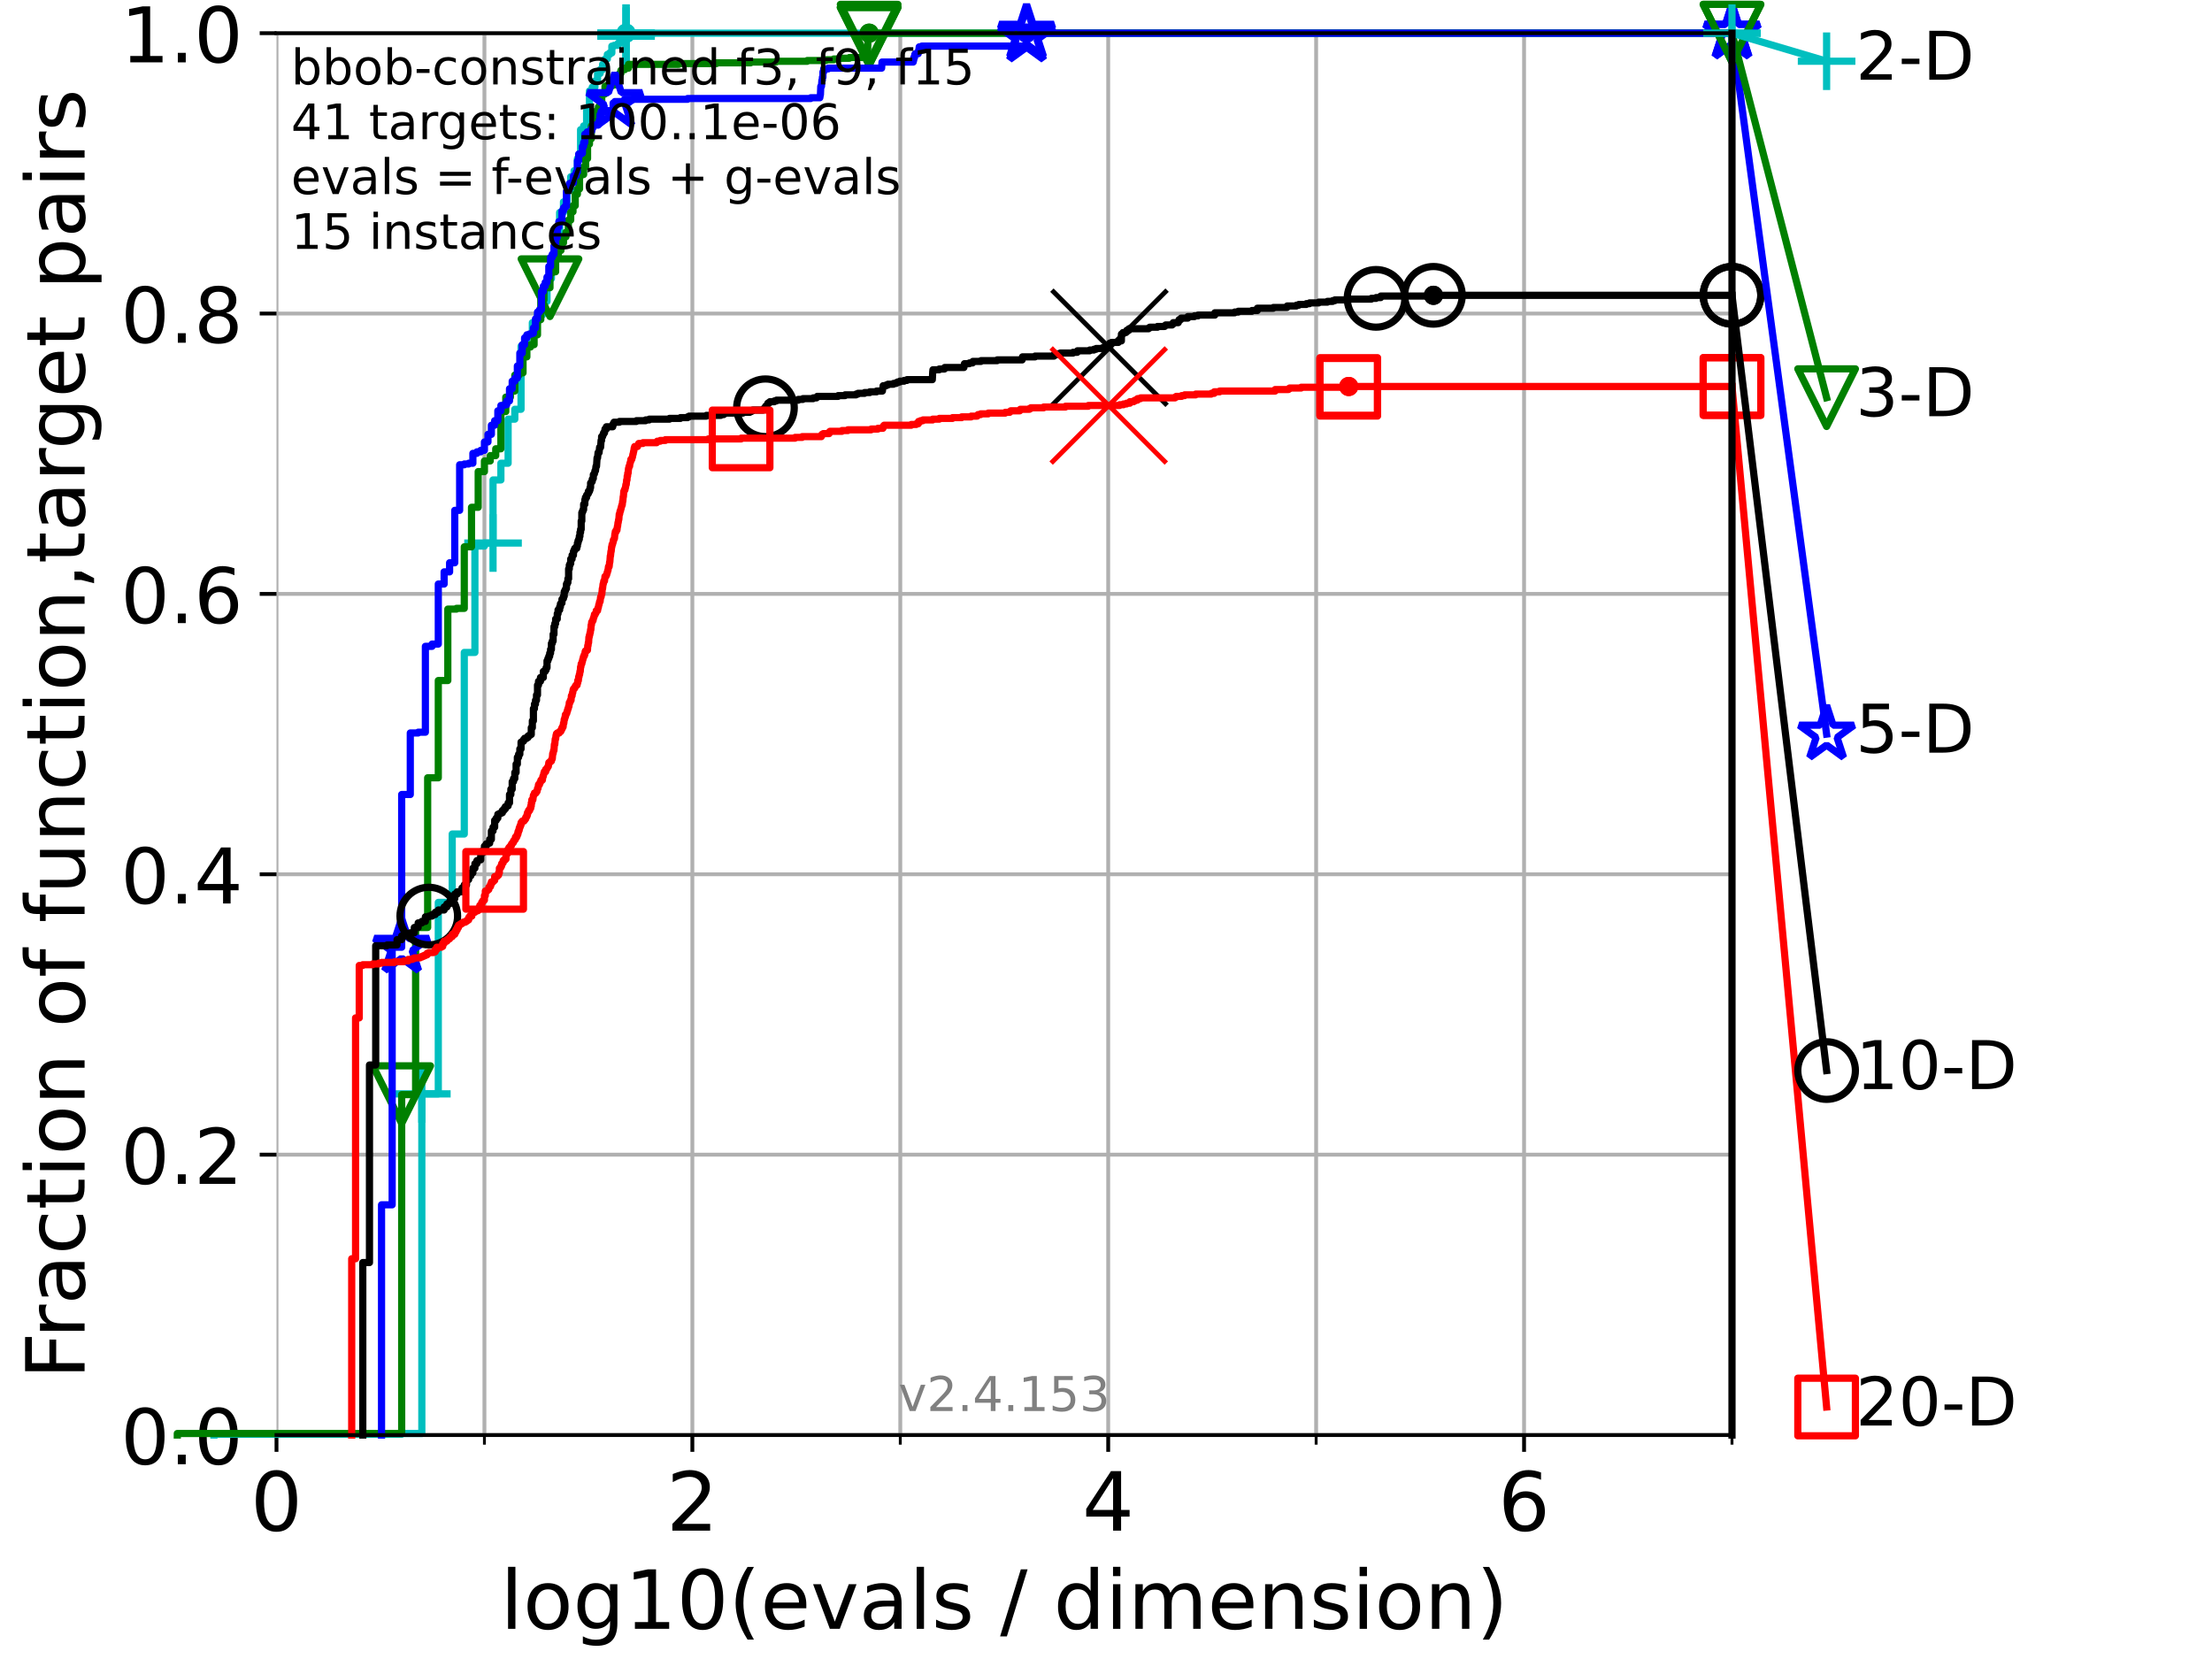 <?xml version="1.0" encoding="utf-8" standalone="no"?>
<!DOCTYPE svg PUBLIC "-//W3C//DTD SVG 1.1//EN"
  "http://www.w3.org/Graphics/SVG/1.1/DTD/svg11.dtd">
<!-- Created with matplotlib (https://matplotlib.org/) -->
<svg height="345.6pt" version="1.1" viewBox="0 0 460.8 345.6" width="460.8pt" xmlns="http://www.w3.org/2000/svg" xmlns:xlink="http://www.w3.org/1999/xlink">
 <defs>
  <style type="text/css">*{stroke-linecap:butt;stroke-linejoin:round;}</style>
 </defs>
 <g id="figure_1">
  <g id="patch_1">
   <path d="M 0 345.6 
L 460.8 345.6 
L 460.8 0 
L 0 0 
z
" style="fill:#ffffff;"/>
  </g>
  <g id="axes_1">
   <g id="patch_2">
    <path d="M 57.6 298.944 
L 360.806 298.944 
L 360.806 6.912 
L 57.6 6.912 
z
" style="fill:#ffffff;"/>
   </g>
   <g id="matplotlib.axis_1">
    <g id="xtick_1">
     <g id="line2d_1">
      <path clip-path="url(#p17867e8af6)" d="M 57.6 298.944 
L 57.6 6.912 
" style="fill:none;stroke:#b0b0b0;stroke-linecap:square;stroke-width:0.8;"/>
     </g>
     <g id="line2d_2">
      <defs>
       <path d="M 0 0 
L 0 3.5 
" id="m62882347f1" style="stroke:#000000;stroke-width:0.8;"/>
      </defs>
      <g>
       <use style="stroke:#000000;stroke-width:0.8;" x="57.6" xlink:href="#m62882347f1" y="298.944"/>
      </g>
     </g>
     <g id="text_1">
      <!-- 0 -->
      <g transform="translate(52.192 318.861)scale(0.17 -0.17)">
       <defs>
        <path d="M 31.781 66.406 
Q 24.172 66.406 20.328 58.906 
Q 16.5 51.422 16.5 36.375 
Q 16.5 21.391 20.328 13.891 
Q 24.172 6.391 31.781 6.391 
Q 39.453 6.391 43.281 13.891 
Q 47.125 21.391 47.125 36.375 
Q 47.125 51.422 43.281 58.906 
Q 39.453 66.406 31.781 66.406 
z
M 31.781 74.219 
Q 44.047 74.219 50.516 64.516 
Q 56.984 54.828 56.984 36.375 
Q 56.984 17.969 50.516 8.266 
Q 44.047 -1.422 31.781 -1.422 
Q 19.531 -1.422 13.062 8.266 
Q 6.594 17.969 6.594 36.375 
Q 6.594 54.828 13.062 64.516 
Q 19.531 74.219 31.781 74.219 
z
" id="DejaVuSans-48"/>
       </defs>
       <use xlink:href="#DejaVuSans-48"/>
      </g>
     </g>
    </g>
    <g id="xtick_2">
     <g id="line2d_3">
      <path clip-path="url(#p17867e8af6)" d="M 144.23 298.944 
L 144.23 6.912 
" style="fill:none;stroke:#b0b0b0;stroke-linecap:square;stroke-width:0.8;"/>
     </g>
     <g id="line2d_4">
      <g>
       <use style="stroke:#000000;stroke-width:0.8;" x="144.23" xlink:href="#m62882347f1" y="298.944"/>
      </g>
     </g>
     <g id="text_2">
      <!-- 2 -->
      <g transform="translate(138.822 318.861)scale(0.17 -0.17)">
       <defs>
        <path d="M 19.188 8.297 
L 53.609 8.297 
L 53.609 0 
L 7.328 0 
L 7.328 8.297 
Q 12.938 14.109 22.625 23.891 
Q 32.328 33.688 34.812 36.531 
Q 39.547 41.844 41.422 45.531 
Q 43.312 49.219 43.312 52.781 
Q 43.312 58.594 39.234 62.25 
Q 35.156 65.922 28.609 65.922 
Q 23.969 65.922 18.812 64.312 
Q 13.672 62.703 7.812 59.422 
L 7.812 69.391 
Q 13.766 71.781 18.938 73 
Q 24.125 74.219 28.422 74.219 
Q 39.75 74.219 46.484 68.547 
Q 53.219 62.891 53.219 53.422 
Q 53.219 48.922 51.531 44.891 
Q 49.859 40.875 45.406 35.406 
Q 44.188 33.984 37.641 27.219 
Q 31.109 20.453 19.188 8.297 
z
" id="DejaVuSans-50"/>
       </defs>
       <use xlink:href="#DejaVuSans-50"/>
      </g>
     </g>
    </g>
    <g id="xtick_3">
     <g id="line2d_5">
      <path clip-path="url(#p17867e8af6)" d="M 230.861 298.944 
L 230.861 6.912 
" style="fill:none;stroke:#b0b0b0;stroke-linecap:square;stroke-width:0.8;"/>
     </g>
     <g id="line2d_6">
      <g>
       <use style="stroke:#000000;stroke-width:0.8;" x="230.861" xlink:href="#m62882347f1" y="298.944"/>
      </g>
     </g>
     <g id="text_3">
      <!-- 4 -->
      <g transform="translate(225.453 318.861)scale(0.17 -0.17)">
       <defs>
        <path d="M 37.797 64.312 
L 12.891 25.391 
L 37.797 25.391 
z
M 35.203 72.906 
L 47.609 72.906 
L 47.609 25.391 
L 58.016 25.391 
L 58.016 17.188 
L 47.609 17.188 
L 47.609 0 
L 37.797 0 
L 37.797 17.188 
L 4.891 17.188 
L 4.891 26.703 
z
" id="DejaVuSans-52"/>
       </defs>
       <use xlink:href="#DejaVuSans-52"/>
      </g>
     </g>
    </g>
    <g id="xtick_4">
     <g id="line2d_7">
      <path clip-path="url(#p17867e8af6)" d="M 317.491 298.944 
L 317.491 6.912 
" style="fill:none;stroke:#b0b0b0;stroke-linecap:square;stroke-width:0.8;"/>
     </g>
     <g id="line2d_8">
      <g>
       <use style="stroke:#000000;stroke-width:0.8;" x="317.491" xlink:href="#m62882347f1" y="298.944"/>
      </g>
     </g>
     <g id="text_4">
      <!-- 6 -->
      <g transform="translate(312.083 318.861)scale(0.17 -0.17)">
       <defs>
        <path d="M 33.016 40.375 
Q 26.375 40.375 22.484 35.828 
Q 18.609 31.297 18.609 23.391 
Q 18.609 15.531 22.484 10.953 
Q 26.375 6.391 33.016 6.391 
Q 39.656 6.391 43.531 10.953 
Q 47.406 15.531 47.406 23.391 
Q 47.406 31.297 43.531 35.828 
Q 39.656 40.375 33.016 40.375 
z
M 52.594 71.297 
L 52.594 62.312 
Q 48.875 64.062 45.094 64.984 
Q 41.312 65.922 37.594 65.922 
Q 27.828 65.922 22.672 59.328 
Q 17.531 52.734 16.797 39.406 
Q 19.672 43.656 24.016 45.922 
Q 28.375 48.188 33.594 48.188 
Q 44.578 48.188 50.953 41.516 
Q 57.328 34.859 57.328 23.391 
Q 57.328 12.156 50.688 5.359 
Q 44.047 -1.422 33.016 -1.422 
Q 20.359 -1.422 13.672 8.266 
Q 6.984 17.969 6.984 36.375 
Q 6.984 53.656 15.188 63.938 
Q 23.391 74.219 37.203 74.219 
Q 40.922 74.219 44.703 73.484 
Q 48.484 72.75 52.594 71.297 
z
" id="DejaVuSans-54"/>
       </defs>
       <use xlink:href="#DejaVuSans-54"/>
      </g>
     </g>
    </g>
    <g id="xtick_5">
     <g id="line2d_9">
      <path clip-path="url(#p17867e8af6)" d="M 100.915 298.944 
L 100.915 6.912 
" style="fill:none;stroke:#b0b0b0;stroke-linecap:square;stroke-width:0.8;"/>
     </g>
     <g id="line2d_10">
      <defs>
       <path d="M 0 0 
L 0 2 
" id="m1a743877fd" style="stroke:#000000;stroke-width:0.6;"/>
      </defs>
      <g>
       <use style="stroke:#000000;stroke-width:0.6;" x="100.915" xlink:href="#m1a743877fd" y="298.944"/>
      </g>
     </g>
    </g>
    <g id="xtick_6">
     <g id="line2d_11">
      <path clip-path="url(#p17867e8af6)" d="M 187.546 298.944 
L 187.546 6.912 
" style="fill:none;stroke:#b0b0b0;stroke-linecap:square;stroke-width:0.8;"/>
     </g>
     <g id="line2d_12">
      <g>
       <use style="stroke:#000000;stroke-width:0.6;" x="187.546" xlink:href="#m1a743877fd" y="298.944"/>
      </g>
     </g>
    </g>
    <g id="xtick_7">
     <g id="line2d_13">
      <path clip-path="url(#p17867e8af6)" d="M 274.176 298.944 
L 274.176 6.912 
" style="fill:none;stroke:#b0b0b0;stroke-linecap:square;stroke-width:0.8;"/>
     </g>
     <g id="line2d_14">
      <g>
       <use style="stroke:#000000;stroke-width:0.6;" x="274.176" xlink:href="#m1a743877fd" y="298.944"/>
      </g>
     </g>
    </g>
    <g id="xtick_8">
     <g id="line2d_15">
      <path clip-path="url(#p17867e8af6)" d="M 360.806 298.944 
L 360.806 6.912 
" style="fill:none;stroke:#b0b0b0;stroke-linecap:square;stroke-width:0.8;"/>
     </g>
     <g id="line2d_16">
      <g>
       <use style="stroke:#000000;stroke-width:0.6;" x="360.806" xlink:href="#m1a743877fd" y="298.944"/>
      </g>
     </g>
    </g>
    <g id="text_5">
     <!-- log10(evals / dimension) -->
     <g transform="translate(104.239 339.314)scale(0.17 -0.17)">
      <defs>
       <path d="M 9.422 75.984 
L 18.406 75.984 
L 18.406 0 
L 9.422 0 
z
" id="DejaVuSans-108"/>
       <path d="M 30.609 48.391 
Q 23.391 48.391 19.188 42.75 
Q 14.984 37.109 14.984 27.297 
Q 14.984 17.484 19.156 11.844 
Q 23.344 6.203 30.609 6.203 
Q 37.797 6.203 41.984 11.859 
Q 46.188 17.531 46.188 27.297 
Q 46.188 37.016 41.984 42.703 
Q 37.797 48.391 30.609 48.391 
z
M 30.609 56 
Q 42.328 56 49.016 48.375 
Q 55.719 40.766 55.719 27.297 
Q 55.719 13.875 49.016 6.219 
Q 42.328 -1.422 30.609 -1.422 
Q 18.844 -1.422 12.172 6.219 
Q 5.516 13.875 5.516 27.297 
Q 5.516 40.766 12.172 48.375 
Q 18.844 56 30.609 56 
z
" id="DejaVuSans-111"/>
       <path d="M 45.406 27.984 
Q 45.406 37.75 41.375 43.109 
Q 37.359 48.484 30.078 48.484 
Q 22.859 48.484 18.828 43.109 
Q 14.797 37.75 14.797 27.984 
Q 14.797 18.266 18.828 12.891 
Q 22.859 7.516 30.078 7.516 
Q 37.359 7.516 41.375 12.891 
Q 45.406 18.266 45.406 27.984 
z
M 54.391 6.781 
Q 54.391 -7.172 48.188 -13.984 
Q 42 -20.797 29.203 -20.797 
Q 24.469 -20.797 20.266 -20.094 
Q 16.062 -19.391 12.109 -17.922 
L 12.109 -9.188 
Q 16.062 -11.328 19.922 -12.344 
Q 23.781 -13.375 27.781 -13.375 
Q 36.625 -13.375 41.016 -8.766 
Q 45.406 -4.156 45.406 5.172 
L 45.406 9.625 
Q 42.625 4.781 38.281 2.391 
Q 33.938 0 27.875 0 
Q 17.828 0 11.672 7.656 
Q 5.516 15.328 5.516 27.984 
Q 5.516 40.672 11.672 48.328 
Q 17.828 56 27.875 56 
Q 33.938 56 38.281 53.609 
Q 42.625 51.219 45.406 46.391 
L 45.406 54.688 
L 54.391 54.688 
z
" id="DejaVuSans-103"/>
       <path d="M 12.406 8.297 
L 28.516 8.297 
L 28.516 63.922 
L 10.984 60.406 
L 10.984 69.391 
L 28.422 72.906 
L 38.281 72.906 
L 38.281 8.297 
L 54.391 8.297 
L 54.391 0 
L 12.406 0 
z
" id="DejaVuSans-49"/>
       <path d="M 31 75.875 
Q 24.469 64.656 21.281 53.656 
Q 18.109 42.672 18.109 31.391 
Q 18.109 20.125 21.312 9.062 
Q 24.516 -2 31 -13.188 
L 23.188 -13.188 
Q 15.875 -1.703 12.234 9.375 
Q 8.594 20.453 8.594 31.391 
Q 8.594 42.281 12.203 53.312 
Q 15.828 64.359 23.188 75.875 
z
" id="DejaVuSans-40"/>
       <path d="M 56.203 29.594 
L 56.203 25.203 
L 14.891 25.203 
Q 15.484 15.922 20.484 11.062 
Q 25.484 6.203 34.422 6.203 
Q 39.594 6.203 44.453 7.469 
Q 49.312 8.734 54.109 11.281 
L 54.109 2.781 
Q 49.266 0.734 44.188 -0.344 
Q 39.109 -1.422 33.891 -1.422 
Q 20.797 -1.422 13.156 6.188 
Q 5.516 13.812 5.516 26.812 
Q 5.516 40.234 12.766 48.109 
Q 20.016 56 32.328 56 
Q 43.359 56 49.781 48.891 
Q 56.203 41.797 56.203 29.594 
z
M 47.219 32.234 
Q 47.125 39.594 43.094 43.984 
Q 39.062 48.391 32.422 48.391 
Q 24.906 48.391 20.391 44.141 
Q 15.875 39.891 15.188 32.172 
z
" id="DejaVuSans-101"/>
       <path d="M 2.984 54.688 
L 12.5 54.688 
L 29.594 8.797 
L 46.688 54.688 
L 56.203 54.688 
L 35.688 0 
L 23.484 0 
z
" id="DejaVuSans-118"/>
       <path d="M 34.281 27.484 
Q 23.391 27.484 19.188 25 
Q 14.984 22.516 14.984 16.5 
Q 14.984 11.719 18.141 8.906 
Q 21.297 6.109 26.703 6.109 
Q 34.188 6.109 38.703 11.406 
Q 43.219 16.703 43.219 25.484 
L 43.219 27.484 
z
M 52.203 31.203 
L 52.203 0 
L 43.219 0 
L 43.219 8.297 
Q 40.141 3.328 35.547 0.953 
Q 30.953 -1.422 24.312 -1.422 
Q 15.922 -1.422 10.953 3.297 
Q 6 8.016 6 15.922 
Q 6 25.141 12.172 29.828 
Q 18.359 34.516 30.609 34.516 
L 43.219 34.516 
L 43.219 35.406 
Q 43.219 41.609 39.141 45 
Q 35.062 48.391 27.688 48.391 
Q 23 48.391 18.547 47.266 
Q 14.109 46.141 10.016 43.891 
L 10.016 52.203 
Q 14.938 54.109 19.578 55.047 
Q 24.219 56 28.609 56 
Q 40.484 56 46.344 49.844 
Q 52.203 43.703 52.203 31.203 
z
" id="DejaVuSans-97"/>
       <path d="M 44.281 53.078 
L 44.281 44.578 
Q 40.484 46.531 36.375 47.5 
Q 32.281 48.484 27.875 48.484 
Q 21.188 48.484 17.844 46.438 
Q 14.5 44.391 14.5 40.281 
Q 14.5 37.156 16.891 35.375 
Q 19.281 33.594 26.516 31.984 
L 29.594 31.297 
Q 39.156 29.25 43.188 25.516 
Q 47.219 21.781 47.219 15.094 
Q 47.219 7.469 41.188 3.016 
Q 35.156 -1.422 24.609 -1.422 
Q 20.219 -1.422 15.453 -0.562 
Q 10.688 0.297 5.422 2 
L 5.422 11.281 
Q 10.406 8.688 15.234 7.391 
Q 20.062 6.109 24.812 6.109 
Q 31.156 6.109 34.562 8.281 
Q 37.984 10.453 37.984 14.406 
Q 37.984 18.062 35.516 20.016 
Q 33.062 21.969 24.703 23.781 
L 21.578 24.516 
Q 13.234 26.266 9.516 29.906 
Q 5.812 33.547 5.812 39.891 
Q 5.812 47.609 11.281 51.797 
Q 16.75 56 26.812 56 
Q 31.781 56 36.172 55.266 
Q 40.578 54.547 44.281 53.078 
z
" id="DejaVuSans-115"/>
       <path id="DejaVuSans-32"/>
       <path d="M 25.391 72.906 
L 33.688 72.906 
L 8.297 -9.281 
L 0 -9.281 
z
" id="DejaVuSans-47"/>
       <path d="M 45.406 46.391 
L 45.406 75.984 
L 54.391 75.984 
L 54.391 0 
L 45.406 0 
L 45.406 8.203 
Q 42.578 3.328 38.25 0.953 
Q 33.938 -1.422 27.875 -1.422 
Q 17.969 -1.422 11.734 6.484 
Q 5.516 14.406 5.516 27.297 
Q 5.516 40.188 11.734 48.094 
Q 17.969 56 27.875 56 
Q 33.938 56 38.25 53.625 
Q 42.578 51.266 45.406 46.391 
z
M 14.797 27.297 
Q 14.797 17.391 18.875 11.75 
Q 22.953 6.109 30.078 6.109 
Q 37.203 6.109 41.297 11.75 
Q 45.406 17.391 45.406 27.297 
Q 45.406 37.203 41.297 42.844 
Q 37.203 48.484 30.078 48.484 
Q 22.953 48.484 18.875 42.844 
Q 14.797 37.203 14.797 27.297 
z
" id="DejaVuSans-100"/>
       <path d="M 9.422 54.688 
L 18.406 54.688 
L 18.406 0 
L 9.422 0 
z
M 9.422 75.984 
L 18.406 75.984 
L 18.406 64.594 
L 9.422 64.594 
z
" id="DejaVuSans-105"/>
       <path d="M 52 44.188 
Q 55.375 50.25 60.062 53.125 
Q 64.75 56 71.094 56 
Q 79.641 56 84.281 50.016 
Q 88.922 44.047 88.922 33.016 
L 88.922 0 
L 79.891 0 
L 79.891 32.719 
Q 79.891 40.578 77.094 44.375 
Q 74.312 48.188 68.609 48.188 
Q 61.625 48.188 57.562 43.547 
Q 53.516 38.922 53.516 30.906 
L 53.516 0 
L 44.484 0 
L 44.484 32.719 
Q 44.484 40.625 41.703 44.406 
Q 38.922 48.188 33.109 48.188 
Q 26.219 48.188 22.156 43.531 
Q 18.109 38.875 18.109 30.906 
L 18.109 0 
L 9.078 0 
L 9.078 54.688 
L 18.109 54.688 
L 18.109 46.188 
Q 21.188 51.219 25.484 53.609 
Q 29.781 56 35.688 56 
Q 41.656 56 45.828 52.969 
Q 50 49.953 52 44.188 
z
" id="DejaVuSans-109"/>
       <path d="M 54.891 33.016 
L 54.891 0 
L 45.906 0 
L 45.906 32.719 
Q 45.906 40.484 42.875 44.328 
Q 39.844 48.188 33.797 48.188 
Q 26.516 48.188 22.312 43.547 
Q 18.109 38.922 18.109 30.906 
L 18.109 0 
L 9.078 0 
L 9.078 54.688 
L 18.109 54.688 
L 18.109 46.188 
Q 21.344 51.125 25.703 53.562 
Q 30.078 56 35.797 56 
Q 45.219 56 50.047 50.172 
Q 54.891 44.344 54.891 33.016 
z
" id="DejaVuSans-110"/>
       <path d="M 8.016 75.875 
L 15.828 75.875 
Q 23.141 64.359 26.781 53.312 
Q 30.422 42.281 30.422 31.391 
Q 30.422 20.453 26.781 9.375 
Q 23.141 -1.703 15.828 -13.188 
L 8.016 -13.188 
Q 14.5 -2 17.703 9.062 
Q 20.906 20.125 20.906 31.391 
Q 20.906 42.672 17.703 53.656 
Q 14.5 64.656 8.016 75.875 
z
" id="DejaVuSans-41"/>
      </defs>
      <use xlink:href="#DejaVuSans-108"/>
      <use x="27.783" xlink:href="#DejaVuSans-111"/>
      <use x="88.965" xlink:href="#DejaVuSans-103"/>
      <use x="152.441" xlink:href="#DejaVuSans-49"/>
      <use x="216.064" xlink:href="#DejaVuSans-48"/>
      <use x="279.688" xlink:href="#DejaVuSans-40"/>
      <use x="318.701" xlink:href="#DejaVuSans-101"/>
      <use x="380.225" xlink:href="#DejaVuSans-118"/>
      <use x="439.404" xlink:href="#DejaVuSans-97"/>
      <use x="500.684" xlink:href="#DejaVuSans-108"/>
      <use x="528.467" xlink:href="#DejaVuSans-115"/>
      <use x="580.566" xlink:href="#DejaVuSans-32"/>
      <use x="612.354" xlink:href="#DejaVuSans-47"/>
      <use x="646.045" xlink:href="#DejaVuSans-32"/>
      <use x="677.832" xlink:href="#DejaVuSans-100"/>
      <use x="741.309" xlink:href="#DejaVuSans-105"/>
      <use x="769.092" xlink:href="#DejaVuSans-109"/>
      <use x="866.504" xlink:href="#DejaVuSans-101"/>
      <use x="928.027" xlink:href="#DejaVuSans-110"/>
      <use x="991.406" xlink:href="#DejaVuSans-115"/>
      <use x="1043.506" xlink:href="#DejaVuSans-105"/>
      <use x="1071.289" xlink:href="#DejaVuSans-111"/>
      <use x="1132.471" xlink:href="#DejaVuSans-110"/>
      <use x="1195.85" xlink:href="#DejaVuSans-41"/>
     </g>
    </g>
   </g>
   <g id="matplotlib.axis_2">
    <g id="ytick_1">
     <g id="line2d_17">
      <path clip-path="url(#p17867e8af6)" d="M 57.6 298.944 
L 360.806 298.944 
" style="fill:none;stroke:#b0b0b0;stroke-linecap:square;stroke-width:0.8;"/>
     </g>
     <g id="line2d_18">
      <defs>
       <path d="M 0 0 
L -3.5 0 
" id="mec99fc7e17" style="stroke:#000000;stroke-width:0.8;"/>
      </defs>
      <g>
       <use style="stroke:#000000;stroke-width:0.8;" x="57.6" xlink:href="#mec99fc7e17" y="298.944"/>
      </g>
     </g>
     <g id="text_6">
      <!-- 0.0 -->
      <g transform="translate(25.155 305.023)scale(0.16 -0.16)">
       <defs>
        <path d="M 10.688 12.406 
L 21 12.406 
L 21 0 
L 10.688 0 
z
" id="DejaVuSans-46"/>
       </defs>
       <use xlink:href="#DejaVuSans-48"/>
       <use x="63.623" xlink:href="#DejaVuSans-46"/>
       <use x="95.41" xlink:href="#DejaVuSans-48"/>
      </g>
     </g>
    </g>
    <g id="ytick_2">
     <g id="line2d_19">
      <path clip-path="url(#p17867e8af6)" d="M 57.6 240.538 
L 360.806 240.538 
" style="fill:none;stroke:#b0b0b0;stroke-linecap:square;stroke-width:0.8;"/>
     </g>
     <g id="line2d_20">
      <g>
       <use style="stroke:#000000;stroke-width:0.8;" x="57.6" xlink:href="#mec99fc7e17" y="240.538"/>
      </g>
     </g>
     <g id="text_7">
      <!-- 0.2 -->
      <g transform="translate(25.155 246.616)scale(0.16 -0.16)">
       <use xlink:href="#DejaVuSans-48"/>
       <use x="63.623" xlink:href="#DejaVuSans-46"/>
       <use x="95.41" xlink:href="#DejaVuSans-50"/>
      </g>
     </g>
    </g>
    <g id="ytick_3">
     <g id="line2d_21">
      <path clip-path="url(#p17867e8af6)" d="M 57.6 182.131 
L 360.806 182.131 
" style="fill:none;stroke:#b0b0b0;stroke-linecap:square;stroke-width:0.8;"/>
     </g>
     <g id="line2d_22">
      <g>
       <use style="stroke:#000000;stroke-width:0.8;" x="57.6" xlink:href="#mec99fc7e17" y="182.131"/>
      </g>
     </g>
     <g id="text_8">
      <!-- 0.4 -->
      <g transform="translate(25.155 188.21)scale(0.16 -0.16)">
       <use xlink:href="#DejaVuSans-48"/>
       <use x="63.623" xlink:href="#DejaVuSans-46"/>
       <use x="95.41" xlink:href="#DejaVuSans-52"/>
      </g>
     </g>
    </g>
    <g id="ytick_4">
     <g id="line2d_23">
      <path clip-path="url(#p17867e8af6)" d="M 57.6 123.725 
L 360.806 123.725 
" style="fill:none;stroke:#b0b0b0;stroke-linecap:square;stroke-width:0.8;"/>
     </g>
     <g id="line2d_24">
      <g>
       <use style="stroke:#000000;stroke-width:0.8;" x="57.6" xlink:href="#mec99fc7e17" y="123.725"/>
      </g>
     </g>
     <g id="text_9">
      <!-- 0.6 -->
      <g transform="translate(25.155 129.804)scale(0.16 -0.16)">
       <use xlink:href="#DejaVuSans-48"/>
       <use x="63.623" xlink:href="#DejaVuSans-46"/>
       <use x="95.41" xlink:href="#DejaVuSans-54"/>
      </g>
     </g>
    </g>
    <g id="ytick_5">
     <g id="line2d_25">
      <path clip-path="url(#p17867e8af6)" d="M 57.6 65.318 
L 360.806 65.318 
" style="fill:none;stroke:#b0b0b0;stroke-linecap:square;stroke-width:0.8;"/>
     </g>
     <g id="line2d_26">
      <g>
       <use style="stroke:#000000;stroke-width:0.8;" x="57.6" xlink:href="#mec99fc7e17" y="65.318"/>
      </g>
     </g>
     <g id="text_10">
      <!-- 0.8 -->
      <g transform="translate(25.155 71.397)scale(0.16 -0.16)">
       <defs>
        <path d="M 31.781 34.625 
Q 24.75 34.625 20.719 30.859 
Q 16.703 27.094 16.703 20.516 
Q 16.703 13.922 20.719 10.156 
Q 24.75 6.391 31.781 6.391 
Q 38.812 6.391 42.859 10.172 
Q 46.922 13.969 46.922 20.516 
Q 46.922 27.094 42.891 30.859 
Q 38.875 34.625 31.781 34.625 
z
M 21.922 38.812 
Q 15.578 40.375 12.031 44.719 
Q 8.5 49.078 8.5 55.328 
Q 8.5 64.062 14.719 69.141 
Q 20.953 74.219 31.781 74.219 
Q 42.672 74.219 48.875 69.141 
Q 55.078 64.062 55.078 55.328 
Q 55.078 49.078 51.531 44.719 
Q 48 40.375 41.703 38.812 
Q 48.828 37.156 52.797 32.312 
Q 56.781 27.484 56.781 20.516 
Q 56.781 9.906 50.312 4.234 
Q 43.844 -1.422 31.781 -1.422 
Q 19.734 -1.422 13.25 4.234 
Q 6.781 9.906 6.781 20.516 
Q 6.781 27.484 10.781 32.312 
Q 14.797 37.156 21.922 38.812 
z
M 18.312 54.391 
Q 18.312 48.734 21.844 45.562 
Q 25.391 42.391 31.781 42.391 
Q 38.141 42.391 41.719 45.562 
Q 45.312 48.734 45.312 54.391 
Q 45.312 60.062 41.719 63.234 
Q 38.141 66.406 31.781 66.406 
Q 25.391 66.406 21.844 63.234 
Q 18.312 60.062 18.312 54.391 
z
" id="DejaVuSans-56"/>
       </defs>
       <use xlink:href="#DejaVuSans-48"/>
       <use x="63.623" xlink:href="#DejaVuSans-46"/>
       <use x="95.41" xlink:href="#DejaVuSans-56"/>
      </g>
     </g>
    </g>
    <g id="ytick_6">
     <g id="line2d_27">
      <path clip-path="url(#p17867e8af6)" d="M 57.6 6.912 
L 360.806 6.912 
" style="fill:none;stroke:#b0b0b0;stroke-linecap:square;stroke-width:0.8;"/>
     </g>
     <g id="line2d_28">
      <g>
       <use style="stroke:#000000;stroke-width:0.8;" x="57.6" xlink:href="#mec99fc7e17" y="6.912"/>
      </g>
     </g>
     <g id="text_11">
      <!-- 1.0 -->
      <g transform="translate(25.155 12.991)scale(0.16 -0.16)">
       <use xlink:href="#DejaVuSans-49"/>
       <use x="63.623" xlink:href="#DejaVuSans-46"/>
       <use x="95.41" xlink:href="#DejaVuSans-48"/>
      </g>
     </g>
    </g>
    <g id="text_12">
     <!-- Fraction of function,target pairs -->
     <g transform="translate(17.62 287.313)rotate(-90)scale(0.17 -0.17)">
      <defs>
       <path d="M 9.812 72.906 
L 51.703 72.906 
L 51.703 64.594 
L 19.672 64.594 
L 19.672 43.109 
L 48.578 43.109 
L 48.578 34.812 
L 19.672 34.812 
L 19.672 0 
L 9.812 0 
z
" id="DejaVuSans-70"/>
       <path d="M 41.109 46.297 
Q 39.594 47.172 37.812 47.578 
Q 36.031 48 33.891 48 
Q 26.266 48 22.188 43.047 
Q 18.109 38.094 18.109 28.812 
L 18.109 0 
L 9.078 0 
L 9.078 54.688 
L 18.109 54.688 
L 18.109 46.188 
Q 20.953 51.172 25.484 53.578 
Q 30.031 56 36.531 56 
Q 37.453 56 38.578 55.875 
Q 39.703 55.766 41.062 55.516 
z
" id="DejaVuSans-114"/>
       <path d="M 48.781 52.594 
L 48.781 44.188 
Q 44.969 46.297 41.141 47.344 
Q 37.312 48.391 33.406 48.391 
Q 24.656 48.391 19.812 42.844 
Q 14.984 37.312 14.984 27.297 
Q 14.984 17.281 19.812 11.734 
Q 24.656 6.203 33.406 6.203 
Q 37.312 6.203 41.141 7.25 
Q 44.969 8.297 48.781 10.406 
L 48.781 2.094 
Q 45.016 0.344 40.984 -0.531 
Q 36.969 -1.422 32.422 -1.422 
Q 20.062 -1.422 12.781 6.344 
Q 5.516 14.109 5.516 27.297 
Q 5.516 40.672 12.859 48.328 
Q 20.219 56 33.016 56 
Q 37.156 56 41.109 55.141 
Q 45.062 54.297 48.781 52.594 
z
" id="DejaVuSans-99"/>
       <path d="M 18.312 70.219 
L 18.312 54.688 
L 36.812 54.688 
L 36.812 47.703 
L 18.312 47.703 
L 18.312 18.016 
Q 18.312 11.328 20.141 9.422 
Q 21.969 7.516 27.594 7.516 
L 36.812 7.516 
L 36.812 0 
L 27.594 0 
Q 17.188 0 13.234 3.875 
Q 9.281 7.766 9.281 18.016 
L 9.281 47.703 
L 2.688 47.703 
L 2.688 54.688 
L 9.281 54.688 
L 9.281 70.219 
z
" id="DejaVuSans-116"/>
       <path d="M 37.109 75.984 
L 37.109 68.5 
L 28.516 68.5 
Q 23.688 68.5 21.797 66.547 
Q 19.922 64.594 19.922 59.516 
L 19.922 54.688 
L 34.719 54.688 
L 34.719 47.703 
L 19.922 47.703 
L 19.922 0 
L 10.891 0 
L 10.891 47.703 
L 2.297 47.703 
L 2.297 54.688 
L 10.891 54.688 
L 10.891 58.5 
Q 10.891 67.625 15.141 71.797 
Q 19.391 75.984 28.609 75.984 
z
" id="DejaVuSans-102"/>
       <path d="M 8.5 21.578 
L 8.5 54.688 
L 17.484 54.688 
L 17.484 21.922 
Q 17.484 14.156 20.5 10.266 
Q 23.531 6.391 29.594 6.391 
Q 36.859 6.391 41.078 11.031 
Q 45.312 15.672 45.312 23.688 
L 45.312 54.688 
L 54.297 54.688 
L 54.297 0 
L 45.312 0 
L 45.312 8.406 
Q 42.047 3.422 37.719 1 
Q 33.406 -1.422 27.688 -1.422 
Q 18.266 -1.422 13.375 4.438 
Q 8.5 10.297 8.5 21.578 
z
M 31.109 56 
z
" id="DejaVuSans-117"/>
       <path d="M 11.719 12.406 
L 22.016 12.406 
L 22.016 4 
L 14.016 -11.625 
L 7.719 -11.625 
L 11.719 4 
z
" id="DejaVuSans-44"/>
       <path d="M 18.109 8.203 
L 18.109 -20.797 
L 9.078 -20.797 
L 9.078 54.688 
L 18.109 54.688 
L 18.109 46.391 
Q 20.953 51.266 25.266 53.625 
Q 29.594 56 35.594 56 
Q 45.562 56 51.781 48.094 
Q 58.016 40.188 58.016 27.297 
Q 58.016 14.406 51.781 6.484 
Q 45.562 -1.422 35.594 -1.422 
Q 29.594 -1.422 25.266 0.953 
Q 20.953 3.328 18.109 8.203 
z
M 48.688 27.297 
Q 48.688 37.203 44.609 42.844 
Q 40.531 48.484 33.406 48.484 
Q 26.266 48.484 22.188 42.844 
Q 18.109 37.203 18.109 27.297 
Q 18.109 17.391 22.188 11.75 
Q 26.266 6.109 33.406 6.109 
Q 40.531 6.109 44.609 11.75 
Q 48.688 17.391 48.688 27.297 
z
" id="DejaVuSans-112"/>
      </defs>
      <use xlink:href="#DejaVuSans-70"/>
      <use x="50.27" xlink:href="#DejaVuSans-114"/>
      <use x="91.383" xlink:href="#DejaVuSans-97"/>
      <use x="152.662" xlink:href="#DejaVuSans-99"/>
      <use x="207.643" xlink:href="#DejaVuSans-116"/>
      <use x="246.852" xlink:href="#DejaVuSans-105"/>
      <use x="274.635" xlink:href="#DejaVuSans-111"/>
      <use x="335.816" xlink:href="#DejaVuSans-110"/>
      <use x="399.195" xlink:href="#DejaVuSans-32"/>
      <use x="430.982" xlink:href="#DejaVuSans-111"/>
      <use x="492.164" xlink:href="#DejaVuSans-102"/>
      <use x="527.369" xlink:href="#DejaVuSans-32"/>
      <use x="559.156" xlink:href="#DejaVuSans-102"/>
      <use x="594.361" xlink:href="#DejaVuSans-117"/>
      <use x="657.74" xlink:href="#DejaVuSans-110"/>
      <use x="721.119" xlink:href="#DejaVuSans-99"/>
      <use x="776.1" xlink:href="#DejaVuSans-116"/>
      <use x="815.309" xlink:href="#DejaVuSans-105"/>
      <use x="843.092" xlink:href="#DejaVuSans-111"/>
      <use x="904.273" xlink:href="#DejaVuSans-110"/>
      <use x="967.652" xlink:href="#DejaVuSans-44"/>
      <use x="999.439" xlink:href="#DejaVuSans-116"/>
      <use x="1038.648" xlink:href="#DejaVuSans-97"/>
      <use x="1099.928" xlink:href="#DejaVuSans-114"/>
      <use x="1139.291" xlink:href="#DejaVuSans-103"/>
      <use x="1202.768" xlink:href="#DejaVuSans-101"/>
      <use x="1264.291" xlink:href="#DejaVuSans-116"/>
      <use x="1303.5" xlink:href="#DejaVuSans-32"/>
      <use x="1335.287" xlink:href="#DejaVuSans-112"/>
      <use x="1398.764" xlink:href="#DejaVuSans-97"/>
      <use x="1460.043" xlink:href="#DejaVuSans-105"/>
      <use x="1487.826" xlink:href="#DejaVuSans-114"/>
      <use x="1528.939" xlink:href="#DejaVuSans-115"/>
     </g>
    </g>
   </g>
   <g id="line2d_29">
    <defs>
     <path d="M 0 1.5 
C 0.398 1.5 0.779 1.342 1.061 1.061 
C 1.342 0.779 1.5 0.398 1.5 0 
C 1.5 -0.398 1.342 -0.779 1.061 -1.061 
C 0.779 -1.342 0.398 -1.5 0 -1.5 
C -0.398 -1.5 -0.779 -1.342 -1.061 -1.061 
C -1.342 -0.779 -1.5 -0.398 -1.5 0 
C -1.5 0.398 -1.342 0.779 -1.061 1.061 
C -0.779 1.342 -0.398 1.5 0 1.5 
z
" id="m51c51c41ab" style="stroke:#00bfbf;"/>
    </defs>
    <g>
     <use style="fill:#00bfbf;stroke:#00bfbf;" x="130.423" xlink:href="#m51c51c41ab" y="6.912"/>
     <use style="fill:#00bfbf;stroke:#00bfbf;" x="130.423" xlink:href="#m51c51c41ab" y="6.912"/>
    </g>
   </g>
   <g id="line2d_30">
    <path d="M 44.561 298.944 
L 44.561 298.786 
L 83.678 298.786 
L 83.678 298.627 
L 87.876 298.627 
L 87.876 227.875 
L 91.306 227.875 
L 91.306 187.988 
L 94.206 187.988 
L 94.206 173.742 
L 96.718 173.742 
L 96.718 135.913 
L 98.933 135.913 
L 98.933 113.753 
L 100.915 113.753 
L 100.915 113.12 
L 102.708 113.12 
L 102.708 99.982 
L 104.345 99.982 
L 104.345 96.5 
L 105.851 96.5 
L 105.851 87.32 
L 107.245 87.32 
L 107.245 85.262 
L 108.543 85.262 
L 108.543 72.125 
L 109.757 72.125 
L 109.757 69.909 
L 110.897 69.909 
L 110.897 67.218 
L 111.972 67.218 
L 111.972 65.635 
L 112.989 65.635 
L 112.989 62.786 
L 113.954 62.786 
L 113.954 58.037 
L 114.872 58.037 
L 114.872 56.138 
L 115.747 56.138 
L 115.747 50.44 
L 116.584 50.44 
L 116.584 44.267 
L 117.384 44.267 
L 117.384 42.051 
L 118.152 42.051 
L 118.152 39.518 
L 118.89 39.518 
L 118.89 36.827 
L 119.6 36.827 
L 119.6 35.561 
L 120.284 35.561 
L 120.284 33.029 
L 120.944 33.029 
L 120.944 27.014 
L 121.582 27.014 
L 121.582 26.223 
L 122.199 26.223 
L 122.199 23.057 
L 122.796 23.057 
L 122.796 18.942 
L 123.375 18.942 
L 123.375 18.15 
L 123.936 18.15 
L 123.936 16.884 
L 124.482 16.884 
L 124.482 15.301 
L 125.012 15.301 
L 125.012 14.51 
L 125.527 14.51 
L 125.527 13.402 
L 126.029 13.402 
L 126.029 12.294 
L 126.517 12.294 
L 126.517 11.344 
L 126.994 11.344 
L 126.994 11.027 
L 127.458 11.027 
L 127.458 9.603 
L 127.911 9.603 
L 127.911 9.445 
L 128.786 9.445 
L 128.786 8.97 
L 129.209 8.97 
L 129.209 8.337 
L 129.623 8.337 
L 129.623 7.862 
L 130.027 7.862 
L 130.027 7.545 
L 130.423 7.545 
L 130.423 6.912 
L 360.806 6.912 
" style="fill:none;stroke:#00bfbf;stroke-linecap:square;stroke-width:1.5;"/>
   </g>
   <g id="line2d_31">
    <defs>
     <path d="M -6 0 
L 6 0 
M 0 6 
L 0 -6 
" id="m93a25be3de" style="stroke:#00bfbf;stroke-width:1.5;"/>
    </defs>
    <g>
     <use style="fill-opacity:0;stroke:#00bfbf;stroke-width:1.5;" x="87.876" xlink:href="#m93a25be3de" y="227.875"/>
     <use style="fill-opacity:0;stroke:#00bfbf;stroke-width:1.5;" x="102.708" xlink:href="#m93a25be3de" y="113.12"/>
     <use style="fill-opacity:0;stroke:#00bfbf;stroke-width:1.5;" x="130.423" xlink:href="#m93a25be3de" y="7.545"/>
     <use style="fill-opacity:0;stroke:#00bfbf;stroke-width:1.5;" x="130.423" xlink:href="#m93a25be3de" y="6.912"/>
     <use style="fill-opacity:0;stroke:#00bfbf;stroke-width:1.5;" x="130.423" xlink:href="#m93a25be3de" y="6.912"/>
     <use style="fill-opacity:0;stroke:#00bfbf;stroke-width:1.5;" x="360.806" xlink:href="#m93a25be3de" y="6.912"/>
    </g>
   </g>
   <g id="line2d_32">
    <path style="fill:none;stroke:#00bfbf;stroke-linecap:square;stroke-width:1.5;"/>
    <g/>
   </g>
   <g id="line2d_33">
    <defs>
     <path d="M 0 1.5 
C 0.398 1.5 0.779 1.342 1.061 1.061 
C 1.342 0.779 1.5 0.398 1.5 0 
C 1.5 -0.398 1.342 -0.779 1.061 -1.061 
C 0.779 -1.342 0.398 -1.5 0 -1.5 
C -0.398 -1.5 -0.779 -1.342 -1.061 -1.061 
C -1.342 -0.779 -1.5 -0.398 -1.5 0 
C -1.5 0.398 -1.342 0.779 -1.061 1.061 
C -0.779 1.342 -0.398 1.5 0 1.5 
z
" id="m15bb3a6863" style="stroke:#008000;"/>
    </defs>
    <g>
     <use style="fill:#008000;stroke:#008000;" x="181.059" xlink:href="#m15bb3a6863" y="6.912"/>
     <use style="fill:#008000;stroke:#008000;" x="181.059" xlink:href="#m15bb3a6863" y="6.912"/>
    </g>
   </g>
   <g id="line2d_34">
    <path d="M 36.933 298.944 
L 36.933 298.627 
L 83.678 298.627 
L 83.678 228.033 
L 86.578 228.033 
L 86.578 193.211 
L 89.09 193.211 
L 89.09 162.029 
L 91.306 162.029 
L 91.306 141.769 
L 93.288 141.769 
L 93.288 126.89 
L 95.081 126.89 
L 95.081 126.732 
L 96.718 126.732 
L 96.718 113.911 
L 98.223 113.911 
L 98.223 105.681 
L 99.617 105.681 
L 99.617 98.241 
L 100.915 98.241 
L 100.915 96.025 
L 102.129 96.025 
L 102.129 94.917 
L 103.27 94.917 
L 103.27 93.493 
L 104.345 93.493 
L 104.345 85.737 
L 105.362 85.737 
L 105.362 82.73 
L 106.327 82.73 
L 106.327 81.463 
L 107.245 81.463 
L 107.245 78.139 
L 108.12 78.139 
L 108.12 77.664 
L 108.956 77.664 
L 108.956 74.341 
L 109.757 74.341 
L 109.757 72.283 
L 110.525 72.283 
L 110.525 71.808 
L 111.262 71.808 
L 111.262 69.75 
L 111.972 69.75 
L 111.972 66.585 
L 112.657 66.585 
L 112.657 62.469 
L 113.317 62.469 
L 113.317 59.937 
L 114.571 59.937 
L 114.571 56.771 
L 115.168 56.771 
L 115.168 56.613 
L 115.747 56.613 
L 115.747 53.764 
L 116.309 53.764 
L 116.309 52.181 
L 116.854 52.181 
L 116.854 50.598 
L 117.384 50.598 
L 117.384 49.332 
L 117.9 49.332 
L 117.9 48.382 
L 118.401 48.382 
L 118.401 45.85 
L 118.89 45.85 
L 118.89 44.108 
L 119.366 44.108 
L 119.366 42.842 
L 119.831 42.842 
L 119.831 40.468 
L 120.284 40.468 
L 120.284 39.36 
L 120.727 39.36 
L 120.727 36.511 
L 121.159 36.511 
L 121.159 36.353 
L 121.582 36.353 
L 121.582 34.77 
L 121.995 34.77 
L 121.995 33.029 
L 122.4 33.029 
L 122.4 30.021 
L 122.796 30.021 
L 122.796 28.913 
L 123.184 28.913 
L 123.184 26.223 
L 123.564 26.223 
L 123.564 25.115 
L 123.936 25.115 
L 123.936 24.481 
L 124.302 24.481 
L 124.302 23.057 
L 124.66 23.057 
L 124.66 22.265 
L 125.012 22.265 
L 125.012 21.157 
L 125.357 21.157 
L 125.357 19.733 
L 125.696 19.733 
L 125.696 19.575 
L 126.029 19.575 
L 126.029 17.992 
L 126.356 17.992 
L 126.356 17.834 
L 127.61 17.834 
L 127.61 17.675 
L 128.499 17.675 
L 128.499 16.726 
L 128.786 16.726 
L 128.786 16.092 
L 129.069 16.092 
L 129.069 15.301 
L 129.348 15.301 
L 129.348 14.668 
L 129.623 14.668 
L 129.623 14.51 
L 130.16 14.51 
L 130.16 14.193 
L 130.939 14.193 
L 130.939 13.402 
L 141.393 13.402 
L 141.393 13.243 
L 149.262 13.243 
L 149.262 13.085 
L 156.371 13.085 
L 156.371 12.927 
L 161.667 12.927 
L 161.667 12.768 
L 168.152 12.768 
L 168.152 12.61 
L 172.045 12.61 
L 172.045 12.452 
L 173.66 12.452 
L 173.66 12.294 
L 174.904 12.294 
L 174.904 12.135 
L 176.949 12.135 
L 176.949 11.977 
L 180.502 11.977 
L 180.611 10.869 
L 180.737 10.869 
L 180.827 7.862 
L 181.041 7.862 
L 181.059 6.912 
L 360.806 6.912 
L 360.806 6.912 
" style="fill:none;stroke:#008000;stroke-linecap:square;stroke-width:1.5;"/>
   </g>
   <g id="line2d_35">
    <defs>
     <path d="M -0 6 
L 6 -6 
L -6 -6 
z
" id="m4d8bfb3216" style="stroke:#008000;stroke-linejoin:miter;stroke-width:1.5;"/>
    </defs>
    <g>
     <use style="fill-opacity:0;stroke:#008000;stroke-linejoin:miter;stroke-width:1.5;" x="83.678" xlink:href="#m4d8bfb3216" y="228.033"/>
     <use style="fill-opacity:0;stroke:#008000;stroke-linejoin:miter;stroke-width:1.5;" x="114.571" xlink:href="#m4d8bfb3216" y="59.937"/>
     <use style="fill-opacity:0;stroke:#008000;stroke-linejoin:miter;stroke-width:1.5;" x="181.059" xlink:href="#m4d8bfb3216" y="7.545"/>
     <use style="fill-opacity:0;stroke:#008000;stroke-linejoin:miter;stroke-width:1.5;" x="181.059" xlink:href="#m4d8bfb3216" y="7.545"/>
     <use style="fill-opacity:0;stroke:#008000;stroke-linejoin:miter;stroke-width:1.5;" x="181.059" xlink:href="#m4d8bfb3216" y="6.912"/>
     <use style="fill-opacity:0;stroke:#008000;stroke-linejoin:miter;stroke-width:1.5;" x="360.806" xlink:href="#m4d8bfb3216" y="6.912"/>
    </g>
   </g>
   <g id="line2d_36">
    <path style="fill:none;stroke:#008000;stroke-linecap:square;stroke-width:1.5;"/>
    <g/>
   </g>
   <g id="line2d_37">
    <defs>
     <path d="M 0 1.5 
C 0.398 1.5 0.779 1.342 1.061 1.061 
C 1.342 0.779 1.5 0.398 1.5 0 
C 1.5 -0.398 1.342 -0.779 1.061 -1.061 
C 0.779 -1.342 0.398 -1.5 0 -1.5 
C -0.398 -1.5 -0.779 -1.342 -1.061 -1.061 
C -1.342 -0.779 -1.5 -0.398 -1.5 0 
C -1.5 0.398 -1.342 0.779 -1.061 1.061 
C -0.779 1.342 -0.398 1.5 0 1.5 
z
" id="m8eee43ed31" style="stroke:#0000ff;"/>
    </defs>
    <g>
     <use style="fill:#0000ff;stroke:#0000ff;" x="213.851" xlink:href="#m8eee43ed31" y="6.912"/>
     <use style="fill:#0000ff;stroke:#0000ff;" x="213.851" xlink:href="#m8eee43ed31" y="6.912"/>
    </g>
   </g>
   <g id="line2d_38">
    <path d="M 79.481 298.944 
L 79.481 250.984 
L 81.696 250.984 
L 81.696 197.326 
L 83.678 197.326 
L 83.678 165.511 
L 85.471 165.511 
L 85.471 152.691 
L 87.108 152.691 
L 87.108 152.532 
L 88.614 152.532 
L 88.614 134.646 
L 90.008 134.646 
L 90.008 134.171 
L 91.306 134.171 
L 91.306 121.667 
L 92.52 121.667 
L 92.52 119.135 
L 93.66 119.135 
L 93.66 117.235 
L 94.736 117.235 
L 94.736 106.314 
L 95.753 106.314 
L 95.753 96.817 
L 96.718 96.817 
L 96.718 96.658 
L 97.635 96.658 
L 97.635 96.5 
L 98.51 96.5 
L 98.51 94.442 
L 99.347 94.442 
L 99.347 94.126 
L 100.147 94.126 
L 100.147 93.809 
L 100.915 93.809 
L 100.915 92.068 
L 101.653 92.068 
L 101.653 90.485 
L 102.363 90.485 
L 102.363 88.586 
L 103.047 88.586 
L 103.047 87.636 
L 103.707 87.636 
L 103.707 85.579 
L 104.345 85.579 
L 104.345 84.471 
L 104.962 84.471 
L 104.962 84.312 
L 105.559 84.312 
L 105.559 83.521 
L 106.138 83.521 
L 106.138 80.988 
L 106.699 80.988 
L 106.699 79.406 
L 107.245 79.406 
L 107.245 78.772 
L 107.775 78.772 
L 107.775 76.24 
L 108.29 76.24 
L 108.29 73.549 
L 108.792 73.549 
L 108.792 71.808 
L 109.28 71.808 
L 109.28 70.383 
L 109.757 70.383 
L 109.757 69.75 
L 110.221 69.75 
L 110.221 69.592 
L 110.675 69.592 
L 110.675 69.434 
L 111.117 69.434 
L 111.117 68.326 
L 111.55 68.326 
L 111.55 66.426 
L 111.972 66.426 
L 111.972 65.002 
L 112.386 65.002 
L 112.386 64.527 
L 112.79 64.527 
L 112.79 60.728 
L 113.186 60.728 
L 113.186 59.62 
L 113.574 59.62 
L 113.574 58.829 
L 113.954 58.829 
L 113.954 57.721 
L 114.327 57.721 
L 114.327 55.505 
L 114.692 55.505 
L 114.692 53.605 
L 115.051 53.605 
L 115.051 52.972 
L 115.402 52.972 
L 115.402 51.231 
L 115.747 51.231 
L 115.747 49.49 
L 116.086 49.49 
L 116.086 47.274 
L 116.419 47.274 
L 116.419 46.166 
L 117.068 46.166 
L 117.068 43.95 
L 117.384 43.95 
L 117.384 43.317 
L 117.695 43.317 
L 117.695 43.001 
L 118.001 43.001 
L 118.001 39.835 
L 118.302 39.835 
L 118.302 39.36 
L 118.598 39.36 
L 118.598 38.252 
L 118.89 38.252 
L 118.89 38.094 
L 119.46 38.094 
L 119.46 36.669 
L 120.013 36.669 
L 120.013 35.878 
L 120.284 35.878 
L 120.284 33.504 
L 120.551 33.504 
L 120.551 32.079 
L 121.073 32.079 
L 121.073 31.921 
L 121.329 31.921 
L 121.329 30.496 
L 121.582 30.496 
L 121.582 29.705 
L 121.831 29.705 
L 121.831 27.964 
L 122.32 27.964 
L 122.32 27.489 
L 122.796 27.489 
L 122.796 27.33 
L 123.26 27.33 
L 123.26 26.697 
L 123.488 26.697 
L 123.488 26.223 
L 123.714 26.223 
L 123.714 26.064 
L 124.589 26.064 
L 124.589 25.748 
L 124.801 25.748 
L 124.801 25.273 
L 125.012 25.273 
L 125.012 23.848 
L 125.219 23.848 
L 125.219 23.215 
L 126.226 23.215 
L 126.226 23.057 
L 127.731 23.057 
L 127.731 21.474 
L 128.09 21.474 
L 128.09 21.157 
L 130.107 21.157 
L 130.107 20.683 
L 143.226 20.683 
L 143.226 20.524 
L 168.883 20.524 
L 168.883 20.366 
L 170.782 20.366 
L 170.892 19.733 
L 170.91 19.733 
L 170.983 17.992 
L 171.128 17.992 
L 171.218 16.726 
L 171.307 16.726 
L 171.325 16.092 
L 171.431 16.092 
L 171.431 14.984 
L 171.59 14.984 
L 171.59 14.351 
L 172.533 14.351 
L 172.533 14.193 
L 183.66 14.193 
L 183.734 12.927 
L 190.24 12.927 
L 190.344 12.452 
L 190.357 12.452 
L 190.357 11.977 
L 190.512 11.977 
L 190.563 11.344 
L 190.653 11.344 
L 190.653 11.186 
L 191.28 11.186 
L 191.379 10.394 
L 191.421 10.394 
L 191.489 9.761 
L 192.012 9.761 
L 192.012 9.603 
L 213.771 9.603 
L 213.851 6.912 
L 360.806 6.912 
L 360.806 6.912 
" style="fill:none;stroke:#0000ff;stroke-linecap:square;stroke-width:1.5;"/>
   </g>
   <g id="line2d_39">
    <defs>
     <path d="M 0 -6 
L -1.347 -1.854 
L -5.706 -1.854 
L -2.18 0.708 
L -3.527 4.854 
L -0 2.292 
L 3.527 4.854 
L 2.18 0.708 
L 5.706 -1.854 
L 1.347 -1.854 
z
" id="m0cf145723a" style="stroke:#0000ff;stroke-linejoin:bevel;stroke-width:1.5;"/>
    </defs>
    <g>
     <use style="fill-opacity:0;stroke:#0000ff;stroke-linejoin:bevel;stroke-width:1.5;" x="83.678" xlink:href="#m0cf145723a" y="197.326"/>
     <use style="fill-opacity:0;stroke:#0000ff;stroke-linejoin:bevel;stroke-width:1.5;" x="128.09" xlink:href="#m0cf145723a" y="21.157"/>
     <use style="fill-opacity:0;stroke:#0000ff;stroke-linejoin:bevel;stroke-width:1.5;" x="213.851" xlink:href="#m0cf145723a" y="7.545"/>
     <use style="fill-opacity:0;stroke:#0000ff;stroke-linejoin:bevel;stroke-width:1.5;" x="213.851" xlink:href="#m0cf145723a" y="6.912"/>
     <use style="fill-opacity:0;stroke:#0000ff;stroke-linejoin:bevel;stroke-width:1.5;" x="360.806" xlink:href="#m0cf145723a" y="6.912"/>
    </g>
   </g>
   <g id="line2d_40">
    <path style="fill:none;stroke:#0000ff;stroke-linecap:square;stroke-width:1.5;"/>
    <g/>
   </g>
   <g id="line2d_41">
    <defs>
     <path d="M 0 1.5 
C 0.398 1.5 0.779 1.342 1.061 1.061 
C 1.342 0.779 1.5 0.398 1.5 0 
C 1.5 -0.398 1.342 -0.779 1.061 -1.061 
C 0.779 -1.342 0.398 -1.5 0 -1.5 
C -0.398 -1.5 -0.779 -1.342 -1.061 -1.061 
C -1.342 -0.779 -1.5 -0.398 -1.5 0 
C -1.5 0.398 -1.342 0.779 -1.061 1.061 
C -0.779 1.342 -0.398 1.5 0 1.5 
z
" id="me3ee67dee8" style="stroke:#000000;"/>
    </defs>
    <g>
     <use style="stroke:#000000;" x="298.612" xlink:href="#me3ee67dee8" y="61.52"/>
     <use style="stroke:#000000;" x="298.612" xlink:href="#me3ee67dee8" y="61.52"/>
    </g>
   </g>
   <g id="line2d_42">
    <path d="M 75.575 298.944 
L 75.575 263.014 
L 76.969 263.014 
L 76.969 221.86 
L 78.267 221.86 
L 78.267 197.01 
L 80.621 197.01 
L 80.621 196.852 
L 82.713 196.852 
L 82.713 195.744 
L 83.678 195.744 
L 83.678 194.952 
L 84.596 194.952 
L 84.596 194.477 
L 85.471 194.477 
L 85.471 194.319 
L 86.307 194.319 
L 86.307 193.211 
L 87.108 193.211 
L 87.108 192.261 
L 87.876 192.261 
L 87.876 191.945 
L 88.614 191.945 
L 88.614 190.995 
L 89.324 190.995 
L 89.324 190.837 
L 90.008 190.837 
L 90.008 190.52 
L 90.668 190.52 
L 90.668 190.045 
L 91.306 190.045 
L 91.306 189.57 
L 92.52 189.57 
L 92.52 188.937 
L 93.099 188.937 
L 93.099 188.304 
L 93.66 188.304 
L 93.66 187.829 
L 94.206 187.829 
L 94.206 187.196 
L 94.736 187.196 
L 94.736 186.247 
L 95.251 186.247 
L 95.251 185.772 
L 96.241 185.772 
L 96.241 184.98 
L 96.718 184.98 
L 96.718 184.347 
L 97.182 184.347 
L 97.182 183.239 
L 97.635 183.239 
L 97.635 182.448 
L 98.078 182.448 
L 98.078 181.815 
L 98.51 181.815 
L 98.51 180.865 
L 98.933 180.865 
L 98.933 179.915 
L 99.347 179.915 
L 99.347 179.282 
L 99.751 179.282 
L 99.751 179.124 
L 100.147 179.124 
L 100.147 177.699 
L 100.535 177.699 
L 100.535 177.224 
L 100.915 177.224 
L 100.915 176.275 
L 101.288 176.275 
L 101.288 175.8 
L 101.653 175.8 
L 101.653 175.642 
L 102.011 175.642 
L 102.011 174.85 
L 102.363 174.85 
L 102.363 173.109 
L 102.708 173.109 
L 102.708 172.318 
L 103.047 172.318 
L 103.047 170.893 
L 103.38 170.893 
L 103.38 170.418 
L 103.707 170.418 
L 103.707 169.627 
L 104.029 169.627 
L 104.029 169.469 
L 104.345 169.469 
L 104.345 169.31 
L 104.656 169.31 
L 104.656 168.835 
L 104.962 168.835 
L 104.962 168.519 
L 105.263 168.519 
L 105.263 168.044 
L 105.559 168.044 
L 105.559 167.886 
L 105.851 167.886 
L 105.851 167.253 
L 106.138 167.253 
L 106.138 165.511 
L 106.421 165.511 
L 106.421 164.404 
L 106.699 164.404 
L 106.699 162.821 
L 106.974 162.821 
L 106.974 162.188 
L 107.245 162.188 
L 107.245 160.921 
L 107.512 160.921 
L 107.512 159.18 
L 107.775 159.18 
L 107.775 157.756 
L 108.034 157.756 
L 108.034 157.122 
L 108.29 157.122 
L 108.29 156.015 
L 108.543 156.015 
L 108.543 154.59 
L 108.792 154.59 
L 108.792 154.432 
L 109.038 154.432 
L 109.038 154.115 
L 109.28 154.115 
L 109.28 153.799 
L 109.757 153.799 
L 109.757 153.64 
L 109.99 153.64 
L 109.99 153.324 
L 110.221 153.324 
L 110.221 153.165 
L 110.449 153.165 
L 110.449 153.007 
L 110.675 153.007 
L 110.675 151.583 
L 110.897 151.583 
L 110.897 150.158 
L 111.117 150.158 
L 111.117 147.626 
L 111.335 147.626 
L 111.335 146.676 
L 111.55 146.676 
L 111.55 145.884 
L 111.762 145.884 
L 111.762 144.776 
L 111.972 144.776 
L 111.972 142.719 
L 112.18 142.719 
L 112.18 141.927 
L 112.589 141.927 
L 112.589 141.136 
L 113.186 141.136 
L 113.186 139.87 
L 113.574 139.87 
L 113.574 139.553 
L 113.765 139.553 
L 113.765 139.078 
L 113.954 139.078 
L 113.954 137.654 
L 114.142 137.654 
L 114.142 137.179 
L 114.327 137.179 
L 114.327 136.704 
L 114.51 136.704 
L 114.51 136.071 
L 114.692 136.071 
L 114.692 135.279 
L 114.872 135.279 
L 114.872 134.013 
L 115.051 134.013 
L 115.051 133.538 
L 115.227 133.538 
L 115.227 132.114 
L 115.402 132.114 
L 115.402 130.531 
L 115.576 130.531 
L 115.576 129.898 
L 115.747 129.898 
L 115.747 128.948 
L 116.086 128.948 
L 116.086 127.84 
L 116.253 127.84 
L 116.253 127.049 
L 116.584 127.049 
L 116.584 126.416 
L 116.746 126.416 
L 116.746 125.782 
L 116.908 125.782 
L 116.908 125.624 
L 117.068 125.624 
L 117.068 124.833 
L 117.227 124.833 
L 117.227 124.674 
L 117.384 124.674 
L 117.384 124.2 
L 117.54 124.2 
L 117.54 123.25 
L 117.695 123.25 
L 117.695 122.933 
L 117.849 122.933 
L 117.849 122.617 
L 118.001 122.617 
L 118.001 121.667 
L 118.152 121.667 
L 118.152 121.351 
L 118.302 121.351 
L 118.302 120.559 
L 118.451 120.559 
L 118.451 118.501 
L 118.598 118.501 
L 118.598 117.71 
L 118.745 117.71 
L 118.745 117.393 
L 118.89 117.393 
L 118.89 116.444 
L 119.177 116.444 
L 119.177 115.652 
L 119.46 115.652 
L 119.46 114.861 
L 119.6 114.861 
L 119.6 114.544 
L 119.739 114.544 
L 119.739 114.228 
L 120.149 114.228 
L 120.149 113.753 
L 120.284 113.753 
L 120.284 113.12 
L 120.418 113.12 
L 120.418 112.645 
L 120.551 112.645 
L 120.551 112.328 
L 120.683 112.328 
L 120.683 111.695 
L 120.814 111.695 
L 120.814 110.904 
L 120.944 110.904 
L 120.944 110.271 
L 121.073 110.271 
L 121.073 108.53 
L 121.202 108.53 
L 121.202 106.789 
L 121.329 106.789 
L 121.329 106.472 
L 121.456 106.472 
L 121.456 106.155 
L 121.582 106.155 
L 121.582 105.047 
L 121.831 105.047 
L 121.831 104.098 
L 121.954 104.098 
L 121.954 103.623 
L 122.199 103.623 
L 122.199 103.148 
L 122.32 103.148 
L 122.32 102.99 
L 122.44 102.99 
L 122.44 102.831 
L 122.559 102.831 
L 122.559 102.357 
L 122.796 102.357 
L 122.796 102.04 
L 122.913 102.04 
L 122.913 101.565 
L 123.03 101.565 
L 123.03 100.615 
L 123.145 100.615 
L 123.145 100.457 
L 123.26 100.457 
L 123.26 100.299 
L 123.375 100.299 
L 123.375 99.824 
L 123.488 99.824 
L 123.488 99.666 
L 123.601 99.666 
L 123.601 98.874 
L 123.714 98.874 
L 123.714 98.716 
L 123.825 98.716 
L 123.936 98.083 
L 124.047 98.083 
L 124.156 97.133 
L 124.265 97.133 
L 124.374 95.392 
L 124.482 95.392 
L 124.589 94.284 
L 124.801 94.284 
L 124.907 93.176 
L 125.116 93.176 
L 125.219 91.752 
L 125.322 91.752 
L 125.322 90.96 
L 125.527 90.96 
L 125.628 90.485 
L 125.729 90.485 
L 125.729 90.169 
L 125.929 90.169 
L 126.029 89.377 
L 126.323 89.377 
L 126.323 88.903 
L 127.641 88.903 
L 127.731 88.269 
L 127.911 88.269 
L 127.911 87.953 
L 129.041 87.953 
L 129.041 87.795 
L 132.569 87.795 
L 132.569 87.636 
L 134.495 87.636 
L 134.495 87.478 
L 135.238 87.478 
L 135.238 87.32 
L 139.46 87.32 
L 139.46 87.161 
L 141.74 87.161 
L 141.74 87.003 
L 143.226 87.003 
L 143.226 86.845 
L 143.541 86.845 
L 143.541 86.687 
L 147.152 86.687 
L 147.152 86.528 
L 150.152 86.528 
L 150.152 86.37 
L 150.747 86.37 
L 150.747 86.212 
L 150.985 86.212 
L 150.985 86.053 
L 154.758 86.053 
L 154.758 85.895 
L 156.185 85.895 
L 156.185 85.737 
L 156.521 85.737 
L 156.521 85.579 
L 156.813 85.579 
L 156.813 85.42 
L 158.951 85.42 
L 158.951 85.262 
L 159.122 85.262 
L 159.122 85.104 
L 159.46 85.104 
L 159.494 84.629 
L 159.743 84.629 
L 159.809 84.312 
L 159.858 84.312 
L 159.956 83.996 
L 160.183 83.996 
L 160.183 83.838 
L 160.391 83.838 
L 160.391 83.679 
L 161.309 83.679 
L 161.309 83.521 
L 161.744 83.521 
L 161.744 83.363 
L 166.304 83.363 
L 166.304 83.204 
L 167.246 83.204 
L 167.246 83.046 
L 169.388 83.046 
L 169.388 82.888 
L 170.086 82.888 
L 170.086 82.73 
L 170.257 82.73 
L 170.257 82.571 
L 174.6 82.571 
L 174.6 82.413 
L 176.048 82.413 
L 176.048 82.255 
L 178.327 82.255 
L 178.327 82.096 
L 178.728 82.096 
L 178.728 81.938 
L 180.107 81.938 
L 180.107 81.78 
L 181.198 81.78 
L 181.198 81.622 
L 182.6 81.622 
L 182.6 81.463 
L 183.817 81.463 
L 183.927 80.672 
L 183.959 80.672 
L 183.968 80.355 
L 184.612 80.355 
L 184.612 80.197 
L 184.978 80.197 
L 184.978 80.039 
L 186.12 80.039 
L 186.12 79.88 
L 186.668 79.88 
L 186.668 79.722 
L 187.007 79.722 
L 187.007 79.564 
L 187.478 79.564 
L 187.478 79.406 
L 188.339 79.406 
L 188.339 79.247 
L 188.946 79.247 
L 188.946 79.089 
L 194.219 79.089 
L 194.313 77.348 
L 194.334 77.348 
L 194.35 77.031 
L 195.651 77.031 
L 195.651 76.873 
L 196.746 76.873 
L 196.794 76.556 
L 200.801 76.556 
L 200.91 75.765 
L 201.929 75.765 
L 201.929 75.607 
L 202.599 75.607 
L 202.663 75.29 
L 204.349 75.29 
L 204.349 75.132 
L 207.724 75.132 
L 207.724 74.974 
L 212.933 74.974 
L 212.998 74.341 
L 215.617 74.341 
L 215.617 74.182 
L 219.564 74.182 
L 219.573 73.866 
L 220.254 73.866 
L 220.254 73.707 
L 220.867 73.707 
L 220.867 73.549 
L 223.523 73.549 
L 223.523 73.391 
L 224.408 73.391 
L 224.458 73.074 
L 227.011 73.074 
L 227.011 72.916 
L 227.88 72.916 
L 227.88 72.758 
L 228.346 72.758 
L 228.346 72.599 
L 229.681 72.599 
L 229.681 72.441 
L 231.158 72.441 
L 231.171 71.491 
L 231.555 71.491 
L 231.555 71.333 
L 232.968 71.333 
L 233.026 71.017 
L 233.607 71.017 
L 233.617 69.592 
L 233.938 69.592 
L 233.938 69.275 
L 234.558 69.275 
L 234.558 69.117 
L 234.74 69.117 
L 234.74 68.801 
L 235.186 68.801 
L 235.186 68.484 
L 239.259 68.484 
L 239.259 68.326 
L 239.504 68.326 
L 239.504 68.167 
L 241.125 68.167 
L 241.125 68.009 
L 242.613 68.009 
L 242.613 67.851 
L 242.827 67.851 
L 242.827 67.693 
L 244.184 67.693 
L 244.184 67.534 
L 244.377 67.534 
L 244.4 67.218 
L 245.448 67.218 
L 245.45 66.901 
L 245.62 66.901 
L 245.624 66.585 
L 245.963 66.585 
L 246.059 66.268 
L 247.444 66.268 
L 247.444 65.952 
L 248.817 65.952 
L 248.817 65.793 
L 249.583 65.793 
L 249.583 65.635 
L 253.076 65.635 
L 253.076 65.16 
L 257.216 65.16 
L 257.216 65.002 
L 257.948 65.002 
L 257.948 64.844 
L 260.797 64.844 
L 260.797 64.685 
L 261.927 64.685 
L 261.927 64.21 
L 265.27 64.21 
L 265.27 64.052 
L 268.108 64.052 
L 268.159 63.736 
L 270.069 63.736 
L 270.069 63.577 
L 270.574 63.577 
L 270.574 63.419 
L 272.126 63.419 
L 272.126 63.261 
L 272.794 63.261 
L 272.794 63.102 
L 274.706 63.102 
L 274.706 62.944 
L 276.508 62.944 
L 276.508 62.786 
L 277.621 62.786 
L 277.621 62.628 
L 278.092 62.628 
L 278.092 62.469 
L 280.986 62.469 
L 280.986 62.311 
L 285.667 62.311 
L 285.667 62.153 
L 286.656 62.153 
L 286.656 61.994 
L 287.614 61.994 
L 287.632 61.678 
L 298.612 61.678 
L 298.612 61.52 
L 360.806 61.52 
L 360.806 61.52 
" style="fill:none;stroke:#000000;stroke-linecap:square;stroke-width:1.5;"/>
   </g>
   <g id="line2d_43">
    <defs>
     <path d="M 0 6 
C 1.591 6 3.117 5.368 4.243 4.243 
C 5.368 3.117 6 1.591 6 0 
C 6 -1.591 5.368 -3.117 4.243 -4.243 
C 3.117 -5.368 1.591 -6 0 -6 
C -1.591 -6 -3.117 -5.368 -4.243 -4.243 
C -5.368 -3.117 -6 -1.591 -6 0 
C -6 1.591 -5.368 3.117 -4.243 4.243 
C -3.117 5.368 -1.591 6 0 6 
z
" id="m6298dadbfd" style="stroke:#000000;stroke-width:1.5;"/>
    </defs>
    <g>
     <use style="fill-opacity:0;stroke:#000000;stroke-width:1.5;" x="89.324" xlink:href="#m6298dadbfd" y="190.837"/>
     <use style="fill-opacity:0;stroke:#000000;stroke-width:1.5;" x="159.46" xlink:href="#m6298dadbfd" y="84.945"/>
     <use style="fill-opacity:0;stroke:#000000;stroke-width:1.5;" x="286.656" xlink:href="#m6298dadbfd" y="62.153"/>
     <use style="fill-opacity:0;stroke:#000000;stroke-width:1.5;" x="298.612" xlink:href="#m6298dadbfd" y="61.52"/>
     <use style="fill-opacity:0;stroke:#000000;stroke-width:1.5;" x="360.806" xlink:href="#m6298dadbfd" y="61.52"/>
    </g>
   </g>
   <g id="line2d_44">
    <path style="fill:none;stroke:#000000;stroke-linecap:square;stroke-width:1.5;"/>
    <g/>
   </g>
   <g id="line2d_45">
    <path clip-path="url(#p17867e8af6)" d="M 231.127 72.441 
" style="fill:none;stroke:#000000;stroke-linecap:square;stroke-width:1.5;"/>
    <defs>
     <path d="M -12 12 
L 12 -12 
M -12 -12 
L 12 12 
" id="m59e1edd932" style="stroke:#000000;"/>
    </defs>
    <g clip-path="url(#p17867e8af6)">
     <use style="stroke:#000000;" x="231.127" xlink:href="#m59e1edd932" y="72.441"/>
    </g>
   </g>
   <g id="line2d_46">
    <defs>
     <path d="M 0 1.5 
C 0.398 1.5 0.779 1.342 1.061 1.061 
C 1.342 0.779 1.5 0.398 1.5 0 
C 1.5 -0.398 1.342 -0.779 1.061 -1.061 
C 0.779 -1.342 0.398 -1.5 0 -1.5 
C -0.398 -1.5 -0.779 -1.342 -1.061 -1.061 
C -1.342 -0.779 -1.5 -0.398 -1.5 0 
C -1.5 0.398 -1.342 0.779 -1.061 1.061 
C -0.779 1.342 -0.398 1.5 0 1.5 
z
" id="m5f8e76064e" style="stroke:#ff0000;"/>
    </defs>
    <g>
     <use style="fill:#ff0000;stroke:#ff0000;" x="280.963" xlink:href="#m5f8e76064e" y="80.514"/>
     <use style="fill:#ff0000;stroke:#ff0000;" x="280.963" xlink:href="#m5f8e76064e" y="80.514"/>
    </g>
   </g>
   <g id="line2d_47">
    <path d="M 73.268 298.944 
L 73.268 262.222 
L 74.069 262.222 
L 74.069 212.047 
L 74.837 212.047 
L 74.837 201.125 
L 75.575 201.125 
L 75.575 200.967 
L 77.629 200.967 
L 77.629 200.809 
L 78.883 200.809 
L 78.883 200.65 
L 79.481 200.65 
L 79.481 200.492 
L 82.212 200.492 
L 82.212 200.334 
L 84.143 200.334 
L 84.143 200.175 
L 85.039 200.175 
L 85.039 199.859 
L 85.894 199.859 
L 85.894 199.701 
L 86.307 199.701 
L 86.307 199.542 
L 87.496 199.542 
L 87.496 199.384 
L 87.876 199.384 
L 87.876 199.226 
L 88.249 199.226 
L 88.249 199.067 
L 88.614 199.067 
L 88.614 198.909 
L 88.972 198.909 
L 88.972 198.593 
L 89.324 198.593 
L 89.324 198.434 
L 90.341 198.434 
L 90.341 198.276 
L 90.668 198.276 
L 90.668 197.801 
L 90.99 197.801 
L 90.99 197.326 
L 91.923 197.326 
L 91.923 197.168 
L 92.224 197.168 
L 92.224 196.535 
L 92.52 196.535 
L 92.52 196.06 
L 93.099 196.06 
L 93.099 195.744 
L 93.382 195.744 
L 93.382 195.585 
L 93.66 195.585 
L 93.66 195.269 
L 93.935 195.269 
L 93.935 195.11 
L 94.206 195.11 
L 94.206 194.636 
L 94.736 194.636 
L 94.736 194.161 
L 94.995 194.161 
L 94.995 193.686 
L 95.251 193.686 
L 95.251 193.211 
L 95.503 193.211 
L 95.503 192.736 
L 95.753 192.736 
L 95.753 192.578 
L 95.999 192.578 
L 95.999 192.42 
L 96.241 192.42 
L 96.241 192.261 
L 96.481 192.261 
L 96.481 192.103 
L 96.951 192.103 
L 96.951 191.945 
L 97.182 191.945 
L 97.182 191.786 
L 97.41 191.786 
L 97.41 191.628 
L 97.635 191.628 
L 97.635 191.153 
L 97.858 191.153 
L 97.858 190.837 
L 98.295 190.837 
L 98.295 190.204 
L 98.51 190.204 
L 98.51 190.045 
L 98.933 190.045 
L 98.933 189.887 
L 99.141 189.887 
L 99.141 189.729 
L 99.55 189.729 
L 99.55 189.412 
L 99.751 189.412 
L 99.751 189.096 
L 99.95 189.096 
L 99.95 188.621 
L 100.147 188.621 
L 100.147 188.463 
L 100.342 188.463 
L 100.342 187.988 
L 100.535 187.988 
L 100.535 187.671 
L 100.726 187.671 
L 100.726 187.513 
L 100.915 187.513 
L 100.915 186.563 
L 101.102 186.563 
L 101.102 185.613 
L 101.471 185.613 
L 101.471 185.455 
L 101.653 185.455 
L 101.653 185.297 
L 101.833 185.297 
L 101.833 184.822 
L 102.011 184.822 
L 102.011 184.664 
L 102.188 184.664 
L 102.188 184.189 
L 102.363 184.189 
L 102.363 183.714 
L 102.708 183.714 
L 102.708 183.556 
L 102.878 183.556 
L 102.878 183.397 
L 103.047 183.397 
L 103.047 182.606 
L 103.544 182.606 
L 103.544 182.448 
L 103.707 182.448 
L 103.707 182.289 
L 103.869 182.289 
L 103.869 181.815 
L 104.029 181.815 
L 104.029 180.865 
L 104.188 180.865 
L 104.188 180.707 
L 104.345 180.707 
L 104.345 180.39 
L 104.501 180.39 
L 104.501 179.915 
L 104.656 179.915 
L 104.656 179.757 
L 104.809 179.757 
L 104.809 179.282 
L 104.962 179.282 
L 104.962 179.124 
L 105.263 179.124 
L 105.263 178.966 
L 105.411 178.966 
L 105.411 178.016 
L 105.559 178.016 
L 105.559 177.858 
L 105.705 177.858 
L 105.705 177.066 
L 105.995 177.066 
L 105.995 176.591 
L 106.138 176.591 
L 106.138 176.433 
L 106.28 176.433 
L 106.28 176.275 
L 106.421 176.275 
L 106.421 176.116 
L 106.561 176.116 
L 106.561 175.8 
L 106.699 175.8 
L 106.699 175.642 
L 106.837 175.642 
L 106.837 175.483 
L 106.974 175.483 
L 106.974 175.167 
L 107.11 175.167 
L 107.11 175.008 
L 107.245 175.008 
L 107.245 174.85 
L 107.379 174.85 
L 107.379 174.375 
L 107.644 174.375 
L 107.644 174.059 
L 107.775 174.059 
L 107.775 173.742 
L 107.905 173.742 
L 107.905 173.267 
L 108.034 173.267 
L 108.034 172.951 
L 108.163 172.951 
L 108.163 172.476 
L 108.29 172.476 
L 108.29 172.159 
L 108.417 172.159 
L 108.417 171.843 
L 108.543 171.843 
L 108.543 171.368 
L 108.668 171.368 
L 108.668 171.21 
L 108.792 171.21 
L 108.792 171.051 
L 109.159 171.051 
L 109.159 170.893 
L 109.28 170.893 
L 109.28 170.735 
L 109.401 170.735 
L 109.401 170.577 
L 109.52 170.577 
L 109.52 170.26 
L 109.639 170.26 
L 109.639 170.102 
L 109.757 170.102 
L 109.757 169.785 
L 109.874 169.785 
L 109.874 169.31 
L 109.99 169.31 
L 109.99 169.152 
L 110.106 169.152 
L 110.106 168.835 
L 110.336 168.835 
L 110.336 168.519 
L 110.449 168.519 
L 110.449 168.361 
L 110.562 168.361 
L 110.562 167.886 
L 110.675 167.886 
L 110.675 167.253 
L 110.786 167.253 
L 110.786 166.619 
L 111.007 166.619 
L 111.117 165.67 
L 111.226 165.67 
L 111.335 165.195 
L 111.656 165.195 
L 111.762 164.878 
L 111.868 164.878 
L 111.972 164.245 
L 112.077 164.245 
L 112.18 163.454 
L 112.386 163.454 
L 112.488 162.979 
L 112.589 162.979 
L 112.69 162.504 
L 112.989 162.504 
L 113.088 161.713 
L 113.186 161.713 
L 113.284 161.08 
L 113.381 161.08 
L 113.381 160.763 
L 113.67 160.763 
L 113.67 160.288 
L 113.86 160.288 
L 113.954 159.972 
L 114.048 159.972 
L 114.142 159.655 
L 114.234 159.655 
L 114.327 158.864 
L 114.51 158.864 
L 114.51 158.705 
L 114.692 158.705 
L 114.692 158.547 
L 114.872 158.547 
L 114.962 158.072 
L 115.051 158.072 
L 115.139 156.964 
L 115.227 156.964 
L 115.315 156.331 
L 115.402 156.331 
L 115.489 155.065 
L 115.576 155.065 
L 115.662 153.957 
L 115.747 153.957 
L 115.833 153.165 
L 115.918 153.165 
L 115.918 152.849 
L 116.086 152.849 
L 116.086 152.691 
L 116.502 152.691 
L 116.584 152.374 
L 116.827 152.374 
L 116.908 152.057 
L 116.988 152.057 
L 116.988 151.741 
L 117.147 151.741 
L 117.147 151.424 
L 117.306 151.424 
L 117.384 150.633 
L 117.462 150.633 
L 117.54 149.841 
L 117.618 149.841 
L 117.695 149.367 
L 117.772 149.367 
L 117.772 148.892 
L 117.925 148.892 
L 118.001 148.575 
L 118.077 148.575 
L 118.152 148.1 
L 118.227 148.1 
L 118.302 147.626 
L 118.376 147.626 
L 118.451 147.151 
L 118.525 147.151 
L 118.598 146.359 
L 118.745 146.359 
L 118.817 145.884 
L 118.962 145.884 
L 119.034 144.935 
L 119.177 144.935 
L 119.248 144.302 
L 119.319 144.302 
L 119.39 143.668 
L 119.46 143.668 
L 119.46 143.51 
L 119.6 143.51 
L 119.6 143.352 
L 119.739 143.352 
L 119.808 143.035 
L 119.876 143.035 
L 119.876 142.877 
L 120.013 142.877 
L 120.013 142.719 
L 120.217 142.719 
L 120.284 142.244 
L 120.351 142.244 
L 120.351 141.769 
L 120.484 141.769 
L 120.551 140.978 
L 120.617 140.978 
L 120.683 140.503 
L 120.748 140.503 
L 120.814 139.87 
L 120.879 139.87 
L 120.944 138.92 
L 121.009 138.92 
L 121.073 138.287 
L 121.202 138.287 
L 121.266 137.812 
L 121.329 137.812 
L 121.393 137.337 
L 121.456 137.337 
L 121.519 136.862 
L 121.582 136.862 
L 121.582 136.704 
L 121.707 136.704 
L 121.707 136.387 
L 121.831 136.387 
L 121.893 135.754 
L 121.954 135.754 
L 121.954 135.596 
L 122.199 135.596 
L 122.199 135.438 
L 122.38 135.438 
L 122.44 134.488 
L 122.5 134.488 
L 122.559 133.855 
L 122.619 133.855 
L 122.678 132.747 
L 122.737 132.747 
L 122.796 132.272 
L 122.855 132.272 
L 122.913 131.797 
L 122.971 131.797 
L 123.03 131.164 
L 123.088 131.164 
L 123.145 130.214 
L 123.203 130.214 
L 123.26 129.581 
L 123.375 129.581 
L 123.432 129.265 
L 123.545 129.265 
L 123.601 128.79 
L 123.658 128.79 
L 123.714 128.473 
L 123.77 128.473 
L 123.825 127.998 
L 123.992 127.998 
L 124.102 127.682 
L 124.156 127.682 
L 124.211 127.207 
L 124.482 127.207 
L 124.589 126.574 
L 124.642 126.574 
L 124.748 125.941 
L 124.801 125.941 
L 124.907 125.308 
L 125.012 125.308 
L 125.116 124.358 
L 125.219 124.358 
L 125.322 123.725 
L 125.374 123.725 
L 125.476 122.617 
L 125.527 122.617 
L 125.628 121.667 
L 125.679 121.667 
L 125.779 121.034 
L 125.929 121.034 
L 126.029 120.084 
L 126.226 120.084 
L 126.323 119.768 
L 126.372 119.768 
L 126.469 119.293 
L 126.517 119.293 
L 126.614 118.818 
L 126.661 118.818 
L 126.757 118.027 
L 126.899 118.027 
L 126.994 117.077 
L 127.041 117.077 
L 127.134 115.811 
L 127.181 115.811 
L 127.274 114.861 
L 127.32 114.861 
L 127.412 113.911 
L 127.458 113.911 
L 127.504 113.436 
L 127.595 113.436 
L 127.686 112.962 
L 127.731 112.962 
L 127.777 112.487 
L 127.867 112.487 
L 127.956 112.17 
L 128.001 112.17 
L 128.09 111.22 
L 128.134 111.22 
L 128.178 110.746 
L 128.354 110.746 
L 128.354 110.429 
L 128.528 110.429 
L 128.615 109.638 
L 128.658 109.638 
L 128.744 108.846 
L 128.786 108.846 
L 128.872 108.213 
L 128.914 108.213 
L 128.999 107.105 
L 129.083 107.105 
L 129.167 106.472 
L 129.251 106.472 
L 129.334 105.997 
L 129.376 105.997 
L 129.458 105.522 
L 129.5 105.522 
L 129.541 105.206 
L 129.623 105.206 
L 129.704 104.414 
L 129.745 104.414 
L 129.826 103.465 
L 129.866 103.465 
L 129.947 102.357 
L 130.027 102.357 
L 130.067 102.04 
L 130.187 102.04 
L 130.266 101.565 
L 130.305 101.565 
L 130.384 100.932 
L 130.462 100.932 
L 130.541 99.982 
L 130.618 99.982 
L 130.657 99.191 
L 130.734 99.191 
L 130.773 98.558 
L 130.85 98.558 
L 130.926 97.608 
L 130.964 97.608 
L 131.04 97.133 
L 131.154 97.133 
L 131.229 96.5 
L 131.266 96.5 
L 131.341 96.184 
L 131.378 96.184 
L 131.416 95.709 
L 131.601 95.709 
L 131.711 95.234 
L 131.747 95.234 
L 131.857 94.601 
L 131.893 94.601 
L 132.001 93.968 
L 132.037 93.968 
L 132.109 93.334 
L 132.216 93.334 
L 132.216 93.018 
L 132.812 93.018 
L 132.916 92.701 
L 132.95 92.701 
L 133.052 92.385 
L 133.918 92.385 
L 133.918 92.226 
L 136.781 92.226 
L 136.781 92.068 
L 136.92 92.068 
L 136.92 91.91 
L 137.548 91.91 
L 137.548 91.752 
L 138.617 91.752 
L 138.617 91.593 
L 147.558 91.593 
L 147.558 91.435 
L 154.383 91.435 
L 154.383 91.277 
L 165.617 91.277 
L 165.617 91.119 
L 167.096 91.119 
L 167.096 90.96 
L 171.092 90.96 
L 171.101 90.644 
L 171.227 90.644 
L 171.227 90.485 
L 171.507 90.485 
L 171.507 90.327 
L 172.724 90.327 
L 172.741 90.011 
L 172.901 90.011 
L 172.901 89.852 
L 175.387 89.852 
L 175.387 89.694 
L 176.616 89.694 
L 176.616 89.536 
L 181.478 89.536 
L 181.478 89.377 
L 182.889 89.377 
L 182.889 89.219 
L 183.931 89.219 
L 184.016 88.744 
L 184.171 88.744 
L 184.171 88.586 
L 189.825 88.586 
L 189.825 88.428 
L 190.87 88.428 
L 190.87 88.269 
L 191.311 88.269 
L 191.349 87.795 
L 191.761 87.795 
L 191.761 87.636 
L 192.269 87.636 
L 192.269 87.478 
L 194.301 87.478 
L 194.301 87.32 
L 195.669 87.32 
L 195.669 87.161 
L 198.426 87.161 
L 198.426 87.003 
L 200.325 87.003 
L 200.325 86.845 
L 202.306 86.845 
L 202.306 86.687 
L 203.556 86.687 
L 203.556 86.528 
L 203.728 86.528 
L 203.728 86.37 
L 204.291 86.37 
L 204.291 86.212 
L 205.874 86.212 
L 205.874 86.053 
L 209.413 86.053 
L 209.413 85.895 
L 210.335 85.895 
L 210.335 85.737 
L 210.545 85.737 
L 210.545 85.579 
L 212.437 85.579 
L 212.437 85.42 
L 212.551 85.42 
L 212.551 85.262 
L 214.455 85.262 
L 214.455 85.104 
L 214.746 85.104 
L 214.746 84.945 
L 217.426 84.945 
L 217.426 84.787 
L 221.965 84.787 
L 221.965 84.629 
L 226.71 84.629 
L 226.71 84.471 
L 233.231 84.471 
L 233.231 84.312 
L 234.039 84.312 
L 234.039 84.154 
L 234.677 84.154 
L 234.677 83.996 
L 235.367 83.996 
L 235.367 83.679 
L 236.162 83.679 
L 236.162 83.521 
L 236.441 83.521 
L 236.441 83.363 
L 236.937 83.363 
L 236.968 83.046 
L 237.593 83.046 
L 237.593 82.888 
L 244.766 82.888 
L 244.766 82.73 
L 245.034 82.73 
L 245.034 82.571 
L 246.157 82.571 
L 246.157 82.413 
L 246.783 82.413 
L 246.783 82.255 
L 249.084 82.255 
L 249.084 82.096 
L 252.326 82.096 
L 252.326 81.938 
L 252.954 81.938 
L 252.954 81.622 
L 254.076 81.622 
L 254.076 81.463 
L 265.645 81.463 
L 265.645 81.147 
L 268.409 81.147 
L 268.409 80.988 
L 268.659 80.988 
L 268.659 80.83 
L 271.053 80.83 
L 271.053 80.672 
L 280.963 80.672 
L 280.963 80.514 
L 360.806 80.514 
L 360.806 80.514 
" style="fill:none;stroke:#ff0000;stroke-linecap:square;stroke-width:1.5;"/>
   </g>
   <g id="line2d_48">
    <defs>
     <path d="M -6 6 
L 6 6 
L 6 -6 
L -6 -6 
z
" id="m0e8bb34a2d" style="stroke:#ff0000;stroke-linejoin:miter;stroke-width:1.5;"/>
    </defs>
    <g>
     <use style="fill-opacity:0;stroke:#ff0000;stroke-linejoin:miter;stroke-width:1.5;" x="103.047" xlink:href="#m0e8bb34a2d" y="183.397"/>
     <use style="fill-opacity:0;stroke:#ff0000;stroke-linejoin:miter;stroke-width:1.5;" x="154.383" xlink:href="#m0e8bb34a2d" y="91.435"/>
     <use style="fill-opacity:0;stroke:#ff0000;stroke-linejoin:miter;stroke-width:1.5;" x="280.963" xlink:href="#m0e8bb34a2d" y="80.672"/>
     <use style="fill-opacity:0;stroke:#ff0000;stroke-linejoin:miter;stroke-width:1.5;" x="280.963" xlink:href="#m0e8bb34a2d" y="80.514"/>
     <use style="fill-opacity:0;stroke:#ff0000;stroke-linejoin:miter;stroke-width:1.5;" x="360.806" xlink:href="#m0e8bb34a2d" y="80.514"/>
    </g>
   </g>
   <g id="line2d_49">
    <path style="fill:none;stroke:#ff0000;stroke-linecap:square;stroke-width:1.5;"/>
    <g/>
   </g>
   <g id="line2d_50">
    <path clip-path="url(#p17867e8af6)" d="M 230.968 84.471 
" style="fill:none;stroke:#ff0000;stroke-linecap:square;stroke-width:1.5;"/>
    <defs>
     <path d="M -12 12 
L 12 -12 
M -12 -12 
L 12 12 
" id="me11cf1c4c0" style="stroke:#ff0000;"/>
    </defs>
    <g clip-path="url(#p17867e8af6)">
     <use style="fill:#ff0000;stroke:#ff0000;" x="230.968" xlink:href="#me11cf1c4c0" y="84.471"/>
    </g>
   </g>
   <g id="line2d_51">
    <path d="M 360.806 80.514 
L 380.515 293.103 
" style="fill:none;stroke:#ff0000;stroke-linecap:square;stroke-width:1.5;"/>
    <g>
     <use style="fill-opacity:0;stroke:#ff0000;stroke-linejoin:miter;stroke-width:1.5;" x="360.806" xlink:href="#m0e8bb34a2d" y="80.514"/>
     <use style="fill-opacity:0;stroke:#ff0000;stroke-linejoin:miter;stroke-width:1.5;" x="380.515" xlink:href="#m0e8bb34a2d" y="293.103"/>
    </g>
   </g>
   <g id="line2d_52">
    <path d="M 360.806 61.52 
L 380.515 223.016 
" style="fill:none;stroke:#000000;stroke-linecap:square;stroke-width:1.5;"/>
    <g>
     <use style="fill-opacity:0;stroke:#000000;stroke-width:1.5;" x="360.806" xlink:href="#m6298dadbfd" y="61.52"/>
     <use style="fill-opacity:0;stroke:#000000;stroke-width:1.5;" x="380.515" xlink:href="#m6298dadbfd" y="223.016"/>
    </g>
   </g>
   <g id="line2d_53">
    <path d="M 360.806 6.912 
L 380.515 152.928 
" style="fill:none;stroke:#0000ff;stroke-linecap:square;stroke-width:1.5;"/>
    <g>
     <use style="fill-opacity:0;stroke:#0000ff;stroke-linejoin:bevel;stroke-width:1.5;" x="360.806" xlink:href="#m0cf145723a" y="6.912"/>
     <use style="fill-opacity:0;stroke:#0000ff;stroke-linejoin:bevel;stroke-width:1.5;" x="380.515" xlink:href="#m0cf145723a" y="152.928"/>
    </g>
   </g>
   <g id="line2d_54">
    <path d="M 360.806 6.912 
L 380.515 82.84 
" style="fill:none;stroke:#008000;stroke-linecap:square;stroke-width:1.5;"/>
    <g>
     <use style="fill-opacity:0;stroke:#008000;stroke-linejoin:miter;stroke-width:1.5;" x="360.806" xlink:href="#m4d8bfb3216" y="6.912"/>
     <use style="fill-opacity:0;stroke:#008000;stroke-linejoin:miter;stroke-width:1.5;" x="380.515" xlink:href="#m4d8bfb3216" y="82.84"/>
    </g>
   </g>
   <g id="line2d_55">
    <path d="M 360.806 6.912 
L 380.515 12.753 
" style="fill:none;stroke:#00bfbf;stroke-linecap:square;stroke-width:1.5;"/>
    <g>
     <use style="fill-opacity:0;stroke:#00bfbf;stroke-width:1.5;" x="360.806" xlink:href="#m93a25be3de" y="6.912"/>
     <use style="fill-opacity:0;stroke:#00bfbf;stroke-width:1.5;" x="380.515" xlink:href="#m93a25be3de" y="12.753"/>
    </g>
   </g>
   <g id="line2d_56">
    <path d="M 360.806 298.944 
L 360.806 6.912 
" style="fill:none;stroke:#000000;stroke-linecap:square;stroke-width:1.5;"/>
   </g>
   <g id="patch_3">
    <path d="M 57.6 298.944 
L 360.806 298.944 
" style="fill:none;stroke:#000000;stroke-linecap:square;stroke-linejoin:miter;stroke-width:0.8;"/>
   </g>
   <g id="patch_4">
    <path d="M 57.6 6.912 
L 360.806 6.912 
" style="fill:none;stroke:#000000;stroke-linecap:square;stroke-linejoin:miter;stroke-width:0.8;"/>
   </g>
   <g id="text_13">
    <!-- 20-D -->
    <g transform="translate(386.579 296.966)scale(0.14 -0.14)">
     <defs>
      <path d="M 4.891 31.391 
L 31.203 31.391 
L 31.203 23.391 
L 4.891 23.391 
z
" id="DejaVuSans-45"/>
      <path d="M 19.672 64.797 
L 19.672 8.109 
L 31.594 8.109 
Q 46.688 8.109 53.688 14.938 
Q 60.688 21.781 60.688 36.531 
Q 60.688 51.172 53.688 57.984 
Q 46.688 64.797 31.594 64.797 
z
M 9.812 72.906 
L 30.078 72.906 
Q 51.266 72.906 61.172 64.094 
Q 71.094 55.281 71.094 36.531 
Q 71.094 17.672 61.125 8.828 
Q 51.172 0 30.078 0 
L 9.812 0 
z
" id="DejaVuSans-68"/>
     </defs>
     <use xlink:href="#DejaVuSans-50"/>
     <use x="63.623" xlink:href="#DejaVuSans-48"/>
     <use x="127.246" xlink:href="#DejaVuSans-45"/>
     <use x="163.33" xlink:href="#DejaVuSans-68"/>
    </g>
   </g>
   <g id="text_14">
    <!-- 10-D -->
    <g transform="translate(386.579 226.879)scale(0.14 -0.14)">
     <use xlink:href="#DejaVuSans-49"/>
     <use x="63.623" xlink:href="#DejaVuSans-48"/>
     <use x="127.246" xlink:href="#DejaVuSans-45"/>
     <use x="163.33" xlink:href="#DejaVuSans-68"/>
    </g>
   </g>
   <g id="text_15">
    <!-- 5-D -->
    <g transform="translate(386.579 156.791)scale(0.14 -0.14)">
     <defs>
      <path d="M 10.797 72.906 
L 49.516 72.906 
L 49.516 64.594 
L 19.828 64.594 
L 19.828 46.734 
Q 21.969 47.469 24.109 47.828 
Q 26.266 48.188 28.422 48.188 
Q 40.625 48.188 47.75 41.5 
Q 54.891 34.812 54.891 23.391 
Q 54.891 11.625 47.562 5.094 
Q 40.234 -1.422 26.906 -1.422 
Q 22.312 -1.422 17.547 -0.641 
Q 12.797 0.141 7.719 1.703 
L 7.719 11.625 
Q 12.109 9.234 16.797 8.062 
Q 21.484 6.891 26.703 6.891 
Q 35.156 6.891 40.078 11.328 
Q 45.016 15.766 45.016 23.391 
Q 45.016 31 40.078 35.438 
Q 35.156 39.891 26.703 39.891 
Q 22.75 39.891 18.812 39.016 
Q 14.891 38.141 10.797 36.281 
z
" id="DejaVuSans-53"/>
     </defs>
     <use xlink:href="#DejaVuSans-53"/>
     <use x="63.623" xlink:href="#DejaVuSans-45"/>
     <use x="99.707" xlink:href="#DejaVuSans-68"/>
    </g>
   </g>
   <g id="text_16">
    <!-- 3-D -->
    <g transform="translate(386.579 86.703)scale(0.14 -0.14)">
     <defs>
      <path d="M 40.578 39.312 
Q 47.656 37.797 51.625 33 
Q 55.609 28.219 55.609 21.188 
Q 55.609 10.406 48.188 4.484 
Q 40.766 -1.422 27.094 -1.422 
Q 22.516 -1.422 17.656 -0.516 
Q 12.797 0.391 7.625 2.203 
L 7.625 11.719 
Q 11.719 9.328 16.594 8.109 
Q 21.484 6.891 26.812 6.891 
Q 36.078 6.891 40.938 10.547 
Q 45.797 14.203 45.797 21.188 
Q 45.797 27.641 41.281 31.266 
Q 36.766 34.906 28.719 34.906 
L 20.219 34.906 
L 20.219 43.016 
L 29.109 43.016 
Q 36.375 43.016 40.234 45.922 
Q 44.094 48.828 44.094 54.297 
Q 44.094 59.906 40.109 62.906 
Q 36.141 65.922 28.719 65.922 
Q 24.656 65.922 20.016 65.031 
Q 15.375 64.156 9.812 62.312 
L 9.812 71.094 
Q 15.438 72.656 20.344 73.438 
Q 25.25 74.219 29.594 74.219 
Q 40.828 74.219 47.359 69.109 
Q 53.906 64.016 53.906 55.328 
Q 53.906 49.266 50.438 45.094 
Q 46.969 40.922 40.578 39.312 
z
" id="DejaVuSans-51"/>
     </defs>
     <use xlink:href="#DejaVuSans-51"/>
     <use x="63.623" xlink:href="#DejaVuSans-45"/>
     <use x="99.707" xlink:href="#DejaVuSans-68"/>
    </g>
   </g>
   <g id="text_17">
    <!-- 2-D -->
    <g transform="translate(386.579 16.616)scale(0.14 -0.14)">
     <use xlink:href="#DejaVuSans-50"/>
     <use x="63.623" xlink:href="#DejaVuSans-45"/>
     <use x="99.707" xlink:href="#DejaVuSans-68"/>
    </g>
   </g>
   <g id="text_18">
    <!-- bbob-constrained f3, f9, f15 -->
    <g transform="translate(60.632 17.583)scale(0.102 -0.102)">
     <defs>
      <path d="M 48.688 27.297 
Q 48.688 37.203 44.609 42.844 
Q 40.531 48.484 33.406 48.484 
Q 26.266 48.484 22.188 42.844 
Q 18.109 37.203 18.109 27.297 
Q 18.109 17.391 22.188 11.75 
Q 26.266 6.109 33.406 6.109 
Q 40.531 6.109 44.609 11.75 
Q 48.688 17.391 48.688 27.297 
z
M 18.109 46.391 
Q 20.953 51.266 25.266 53.625 
Q 29.594 56 35.594 56 
Q 45.562 56 51.781 48.094 
Q 58.016 40.188 58.016 27.297 
Q 58.016 14.406 51.781 6.484 
Q 45.562 -1.422 35.594 -1.422 
Q 29.594 -1.422 25.266 0.953 
Q 20.953 3.328 18.109 8.203 
L 18.109 0 
L 9.078 0 
L 9.078 75.984 
L 18.109 75.984 
z
" id="DejaVuSans-98"/>
      <path d="M 10.984 1.516 
L 10.984 10.5 
Q 14.703 8.734 18.5 7.812 
Q 22.312 6.891 25.984 6.891 
Q 35.75 6.891 40.891 13.453 
Q 46.047 20.016 46.781 33.406 
Q 43.953 29.203 39.594 26.953 
Q 35.25 24.703 29.984 24.703 
Q 19.047 24.703 12.672 31.312 
Q 6.297 37.938 6.297 49.422 
Q 6.297 60.641 12.938 67.422 
Q 19.578 74.219 30.609 74.219 
Q 43.266 74.219 49.922 64.516 
Q 56.594 54.828 56.594 36.375 
Q 56.594 19.141 48.406 8.859 
Q 40.234 -1.422 26.422 -1.422 
Q 22.703 -1.422 18.891 -0.688 
Q 15.094 0.047 10.984 1.516 
z
M 30.609 32.422 
Q 37.25 32.422 41.125 36.953 
Q 45.016 41.5 45.016 49.422 
Q 45.016 57.281 41.125 61.844 
Q 37.25 66.406 30.609 66.406 
Q 23.969 66.406 20.094 61.844 
Q 16.219 57.281 16.219 49.422 
Q 16.219 41.5 20.094 36.953 
Q 23.969 32.422 30.609 32.422 
z
" id="DejaVuSans-57"/>
     </defs>
     <use xlink:href="#DejaVuSans-98"/>
     <use x="63.477" xlink:href="#DejaVuSans-98"/>
     <use x="126.953" xlink:href="#DejaVuSans-111"/>
     <use x="188.135" xlink:href="#DejaVuSans-98"/>
     <use x="251.611" xlink:href="#DejaVuSans-45"/>
     <use x="287.695" xlink:href="#DejaVuSans-99"/>
     <use x="342.676" xlink:href="#DejaVuSans-111"/>
     <use x="403.857" xlink:href="#DejaVuSans-110"/>
     <use x="467.236" xlink:href="#DejaVuSans-115"/>
     <use x="519.336" xlink:href="#DejaVuSans-116"/>
     <use x="558.545" xlink:href="#DejaVuSans-114"/>
     <use x="599.658" xlink:href="#DejaVuSans-97"/>
     <use x="660.938" xlink:href="#DejaVuSans-105"/>
     <use x="688.721" xlink:href="#DejaVuSans-110"/>
     <use x="752.1" xlink:href="#DejaVuSans-101"/>
     <use x="813.623" xlink:href="#DejaVuSans-100"/>
     <use x="877.1" xlink:href="#DejaVuSans-32"/>
     <use x="908.887" xlink:href="#DejaVuSans-102"/>
     <use x="944.092" xlink:href="#DejaVuSans-51"/>
     <use x="1007.715" xlink:href="#DejaVuSans-44"/>
     <use x="1039.502" xlink:href="#DejaVuSans-32"/>
     <use x="1071.289" xlink:href="#DejaVuSans-102"/>
     <use x="1106.494" xlink:href="#DejaVuSans-57"/>
     <use x="1170.117" xlink:href="#DejaVuSans-44"/>
     <use x="1201.904" xlink:href="#DejaVuSans-32"/>
     <use x="1233.691" xlink:href="#DejaVuSans-102"/>
     <use x="1268.896" xlink:href="#DejaVuSans-49"/>
     <use x="1332.52" xlink:href="#DejaVuSans-53"/>
    </g>
    <!-- 41 targets: 100..1e-06 -->
    <g transform="translate(60.632 29.004)scale(0.102 -0.102)">
     <defs>
      <path d="M 11.719 12.406 
L 22.016 12.406 
L 22.016 0 
L 11.719 0 
z
M 11.719 51.703 
L 22.016 51.703 
L 22.016 39.312 
L 11.719 39.312 
z
" id="DejaVuSans-58"/>
     </defs>
     <use xlink:href="#DejaVuSans-52"/>
     <use x="63.623" xlink:href="#DejaVuSans-49"/>
     <use x="127.246" xlink:href="#DejaVuSans-32"/>
     <use x="159.033" xlink:href="#DejaVuSans-116"/>
     <use x="198.242" xlink:href="#DejaVuSans-97"/>
     <use x="259.521" xlink:href="#DejaVuSans-114"/>
     <use x="298.885" xlink:href="#DejaVuSans-103"/>
     <use x="362.361" xlink:href="#DejaVuSans-101"/>
     <use x="423.885" xlink:href="#DejaVuSans-116"/>
     <use x="463.094" xlink:href="#DejaVuSans-115"/>
     <use x="515.193" xlink:href="#DejaVuSans-58"/>
     <use x="548.885" xlink:href="#DejaVuSans-32"/>
     <use x="580.672" xlink:href="#DejaVuSans-49"/>
     <use x="644.295" xlink:href="#DejaVuSans-48"/>
     <use x="707.918" xlink:href="#DejaVuSans-48"/>
     <use x="771.541" xlink:href="#DejaVuSans-46"/>
     <use x="803.328" xlink:href="#DejaVuSans-46"/>
     <use x="835.115" xlink:href="#DejaVuSans-49"/>
     <use x="898.738" xlink:href="#DejaVuSans-101"/>
     <use x="960.262" xlink:href="#DejaVuSans-45"/>
     <use x="996.346" xlink:href="#DejaVuSans-48"/>
     <use x="1059.969" xlink:href="#DejaVuSans-54"/>
    </g>
    <!-- evals = f-evals + g-evals -->
    <g transform="translate(60.632 40.426)scale(0.102 -0.102)">
     <defs>
      <path d="M 10.594 45.406 
L 73.188 45.406 
L 73.188 37.203 
L 10.594 37.203 
z
M 10.594 25.484 
L 73.188 25.484 
L 73.188 17.188 
L 10.594 17.188 
z
" id="DejaVuSans-61"/>
      <path d="M 46 62.703 
L 46 35.5 
L 73.188 35.5 
L 73.188 27.203 
L 46 27.203 
L 46 0 
L 37.797 0 
L 37.797 27.203 
L 10.594 27.203 
L 10.594 35.5 
L 37.797 35.5 
L 37.797 62.703 
z
" id="DejaVuSans-43"/>
     </defs>
     <use xlink:href="#DejaVuSans-101"/>
     <use x="61.523" xlink:href="#DejaVuSans-118"/>
     <use x="120.703" xlink:href="#DejaVuSans-97"/>
     <use x="181.982" xlink:href="#DejaVuSans-108"/>
     <use x="209.766" xlink:href="#DejaVuSans-115"/>
     <use x="261.865" xlink:href="#DejaVuSans-32"/>
     <use x="293.652" xlink:href="#DejaVuSans-61"/>
     <use x="377.441" xlink:href="#DejaVuSans-32"/>
     <use x="409.229" xlink:href="#DejaVuSans-102"/>
     <use x="438.934" xlink:href="#DejaVuSans-45"/>
     <use x="475.018" xlink:href="#DejaVuSans-101"/>
     <use x="536.541" xlink:href="#DejaVuSans-118"/>
     <use x="595.721" xlink:href="#DejaVuSans-97"/>
     <use x="657" xlink:href="#DejaVuSans-108"/>
     <use x="684.783" xlink:href="#DejaVuSans-115"/>
     <use x="736.883" xlink:href="#DejaVuSans-32"/>
     <use x="768.67" xlink:href="#DejaVuSans-43"/>
     <use x="852.459" xlink:href="#DejaVuSans-32"/>
     <use x="884.246" xlink:href="#DejaVuSans-103"/>
     <use x="947.723" xlink:href="#DejaVuSans-45"/>
     <use x="983.807" xlink:href="#DejaVuSans-101"/>
     <use x="1045.33" xlink:href="#DejaVuSans-118"/>
     <use x="1104.51" xlink:href="#DejaVuSans-97"/>
     <use x="1165.789" xlink:href="#DejaVuSans-108"/>
     <use x="1193.572" xlink:href="#DejaVuSans-115"/>
    </g>
    <!-- 15 instances -->
    <g transform="translate(60.632 51.848)scale(0.102 -0.102)">
     <use xlink:href="#DejaVuSans-49"/>
     <use x="63.623" xlink:href="#DejaVuSans-53"/>
     <use x="127.246" xlink:href="#DejaVuSans-32"/>
     <use x="159.033" xlink:href="#DejaVuSans-105"/>
     <use x="186.816" xlink:href="#DejaVuSans-110"/>
     <use x="250.195" xlink:href="#DejaVuSans-115"/>
     <use x="302.295" xlink:href="#DejaVuSans-116"/>
     <use x="341.504" xlink:href="#DejaVuSans-97"/>
     <use x="402.783" xlink:href="#DejaVuSans-110"/>
     <use x="466.162" xlink:href="#DejaVuSans-99"/>
     <use x="521.143" xlink:href="#DejaVuSans-101"/>
     <use x="582.666" xlink:href="#DejaVuSans-115"/>
    </g>
   </g>
   <g id="text_19">
    <!-- v2.4.153 -->
    <g style="fill:#808080;" transform="translate(187.159 293.944)scale(0.1 -0.1)">
     <use xlink:href="#DejaVuSans-118"/>
     <use x="59.18" xlink:href="#DejaVuSans-50"/>
     <use x="122.803" xlink:href="#DejaVuSans-46"/>
     <use x="154.59" xlink:href="#DejaVuSans-52"/>
     <use x="218.213" xlink:href="#DejaVuSans-46"/>
     <use x="250" xlink:href="#DejaVuSans-49"/>
     <use x="313.623" xlink:href="#DejaVuSans-53"/>
     <use x="377.246" xlink:href="#DejaVuSans-51"/>
    </g>
   </g>
  </g>
 </g>
 <defs>
  <clipPath id="p17867e8af6">
   <rect height="292.032" width="303.206" x="57.6" y="6.912"/>
  </clipPath>
 </defs>
</svg>
